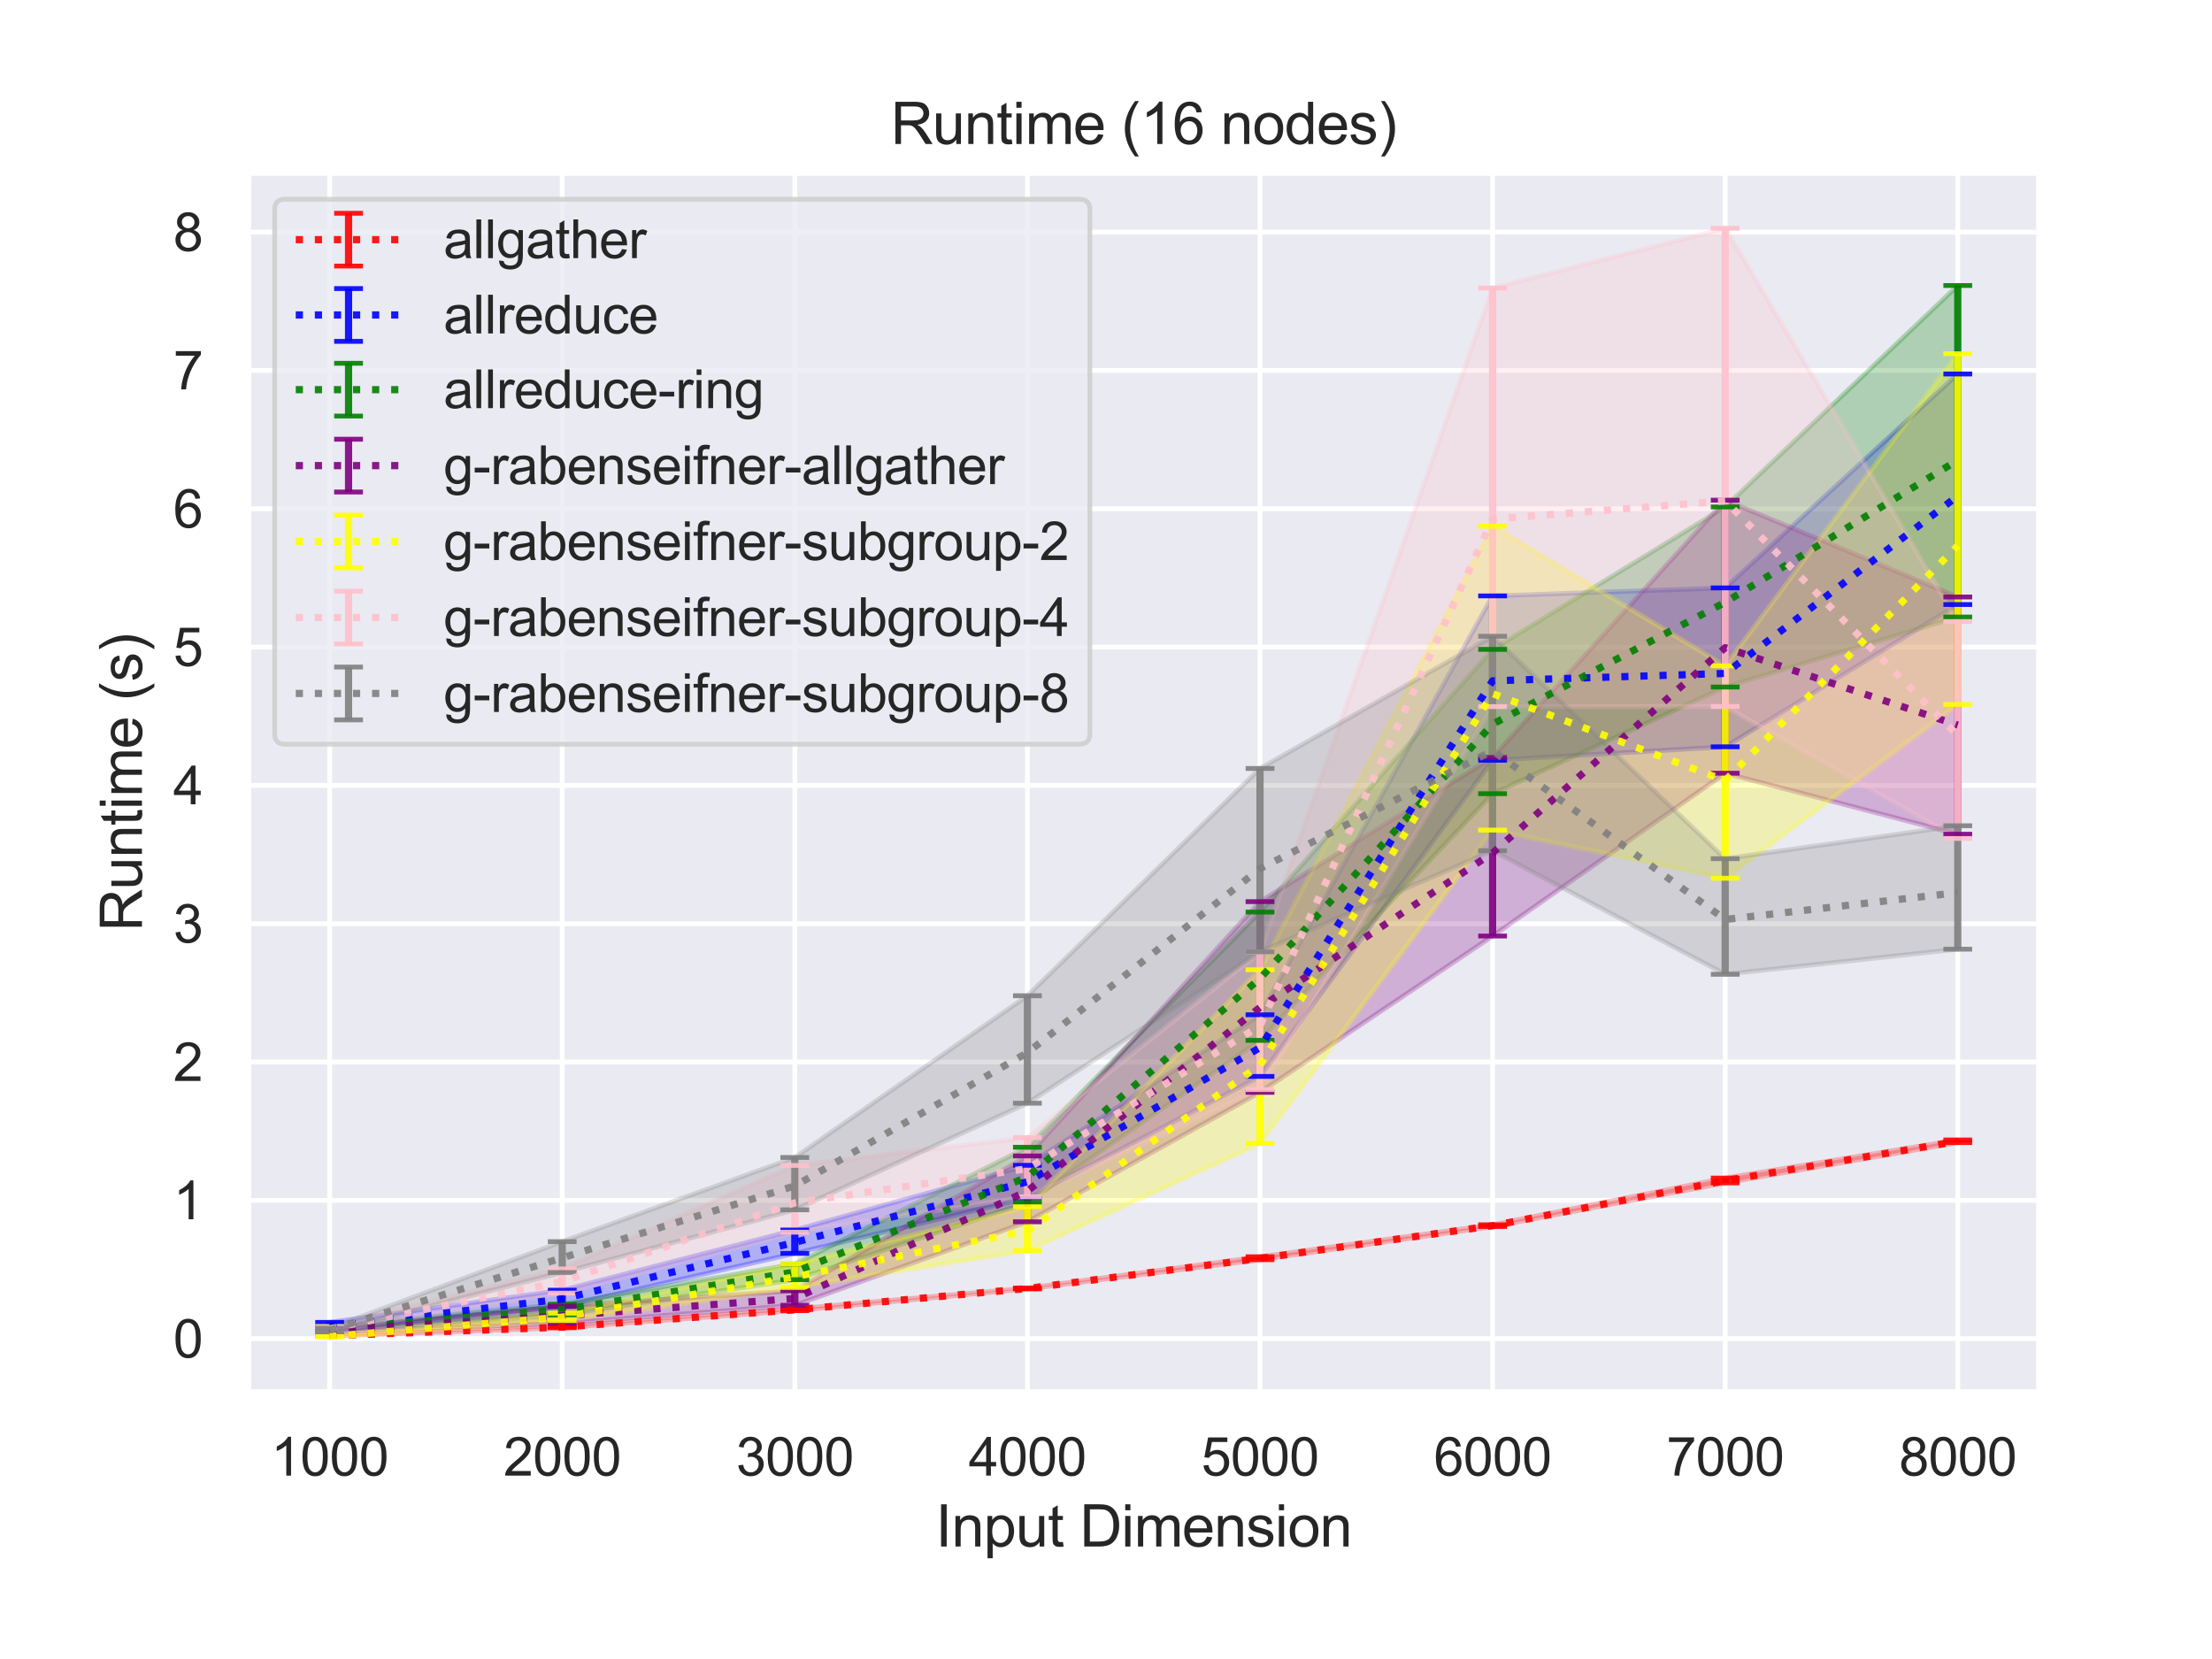<?xml version="1.0" encoding="utf-8" standalone="no"?>
<!DOCTYPE svg PUBLIC "-//W3C//DTD SVG 1.1//EN"
  "http://www.w3.org/Graphics/SVG/1.1/DTD/svg11.dtd">
<svg height="345.6pt" version="1.1" viewBox="0 0 460.8 345.6" width="460.8pt" xmlns="http://www.w3.org/2000/svg" xmlns:xlink="http://www.w3.org/1999/xlink">
 <defs>
  <style type="text/css">*{stroke-linecap:butt;stroke-linejoin:round;}</style>
 </defs>
 <g id="figure_1">
  <g id="patch_1">
   <path d="M 0 345.6 
L 460.8 345.6 
L 460.8 0 
L 0 0 
z
" style="fill:#ffffff;"/>
  </g>
  <g id="axes_1">
   <g id="patch_2">
    <path d="M 51.71 290.02 
L 424.8 290.02 
L 424.8 36 
L 51.71 36 
z
" style="fill:#eaeaf2;"/>
   </g>
   <g id="matplotlib.axis_1">
    <g id="xtick_1">
     <g id="line2d_1">
      <path clip-path="url(#p91c9118f9e)" d="M 68.669 290.02 
L 68.669 36 
" style="fill:none;stroke:#ffffff;stroke-linecap:round;"/>
     </g>
     <g id="text_1">
      <!-- 1000 -->
      <g style="fill:#262626;" transform="translate(56.435 307.394)scale(0.11 -0.11)">
       <defs>
        <path d="M 2384 0 
L 1822 0 
L 1822 3584 
Q 1619 3391 1289 3197 
Q 959 3003 697 2906 
L 697 3450 
Q 1169 3672 1522 3987 
Q 1875 4303 2022 4600 
L 2384 4600 
L 2384 0 
z
" id="ArialMT-31" transform="scale(0.016)"/>
        <path d="M 266 2259 
Q 266 3072 433 3567 
Q 600 4063 929 4331 
Q 1259 4600 1759 4600 
Q 2128 4600 2406 4451 
Q 2684 4303 2865 4023 
Q 3047 3744 3150 3342 
Q 3253 2941 3253 2259 
Q 3253 1453 3087 958 
Q 2922 463 2592 192 
Q 2263 -78 1759 -78 
Q 1097 -78 719 397 
Q 266 969 266 2259 
z
M 844 2259 
Q 844 1131 1108 757 
Q 1372 384 1759 384 
Q 2147 384 2411 759 
Q 2675 1134 2675 2259 
Q 2675 3391 2411 3762 
Q 2147 4134 1753 4134 
Q 1366 4134 1134 3806 
Q 844 3388 844 2259 
z
" id="ArialMT-30" transform="scale(0.016)"/>
       </defs>
       <use xlink:href="#ArialMT-31"/>
       <use x="55.615" xlink:href="#ArialMT-30"/>
       <use x="111.23" xlink:href="#ArialMT-30"/>
       <use x="166.846" xlink:href="#ArialMT-30"/>
      </g>
     </g>
    </g>
    <g id="xtick_2">
     <g id="line2d_2">
      <path clip-path="url(#p91c9118f9e)" d="M 117.122 290.02 
L 117.122 36 
" style="fill:none;stroke:#ffffff;stroke-linecap:round;"/>
     </g>
     <g id="text_2">
      <!-- 2000 -->
      <g style="fill:#262626;" transform="translate(104.888 307.394)scale(0.11 -0.11)">
       <defs>
        <path d="M 3222 541 
L 3222 0 
L 194 0 
Q 188 203 259 391 
Q 375 700 629 1000 
Q 884 1300 1366 1694 
Q 2113 2306 2375 2664 
Q 2638 3022 2638 3341 
Q 2638 3675 2398 3904 
Q 2159 4134 1775 4134 
Q 1369 4134 1125 3890 
Q 881 3647 878 3216 
L 300 3275 
Q 359 3922 746 4261 
Q 1134 4600 1788 4600 
Q 2447 4600 2831 4234 
Q 3216 3869 3216 3328 
Q 3216 3053 3103 2787 
Q 2991 2522 2730 2228 
Q 2469 1934 1863 1422 
Q 1356 997 1212 845 
Q 1069 694 975 541 
L 3222 541 
z
" id="ArialMT-32" transform="scale(0.016)"/>
       </defs>
       <use xlink:href="#ArialMT-32"/>
       <use x="55.615" xlink:href="#ArialMT-30"/>
       <use x="111.23" xlink:href="#ArialMT-30"/>
       <use x="166.846" xlink:href="#ArialMT-30"/>
      </g>
     </g>
    </g>
    <g id="xtick_3">
     <g id="line2d_3">
      <path clip-path="url(#p91c9118f9e)" d="M 165.575 290.02 
L 165.575 36 
" style="fill:none;stroke:#ffffff;stroke-linecap:round;"/>
     </g>
     <g id="text_3">
      <!-- 3000 -->
      <g style="fill:#262626;" transform="translate(153.341 307.394)scale(0.11 -0.11)">
       <defs>
        <path d="M 269 1209 
L 831 1284 
Q 928 806 1161 595 
Q 1394 384 1728 384 
Q 2125 384 2398 659 
Q 2672 934 2672 1341 
Q 2672 1728 2419 1979 
Q 2166 2231 1775 2231 
Q 1616 2231 1378 2169 
L 1441 2663 
Q 1497 2656 1531 2656 
Q 1891 2656 2178 2843 
Q 2466 3031 2466 3422 
Q 2466 3731 2256 3934 
Q 2047 4138 1716 4138 
Q 1388 4138 1169 3931 
Q 950 3725 888 3313 
L 325 3413 
Q 428 3978 793 4289 
Q 1159 4600 1703 4600 
Q 2078 4600 2393 4439 
Q 2709 4278 2876 4000 
Q 3044 3722 3044 3409 
Q 3044 3113 2884 2869 
Q 2725 2625 2413 2481 
Q 2819 2388 3044 2092 
Q 3269 1797 3269 1353 
Q 3269 753 2831 336 
Q 2394 -81 1725 -81 
Q 1122 -81 723 278 
Q 325 638 269 1209 
z
" id="ArialMT-33" transform="scale(0.016)"/>
       </defs>
       <use xlink:href="#ArialMT-33"/>
       <use x="55.615" xlink:href="#ArialMT-30"/>
       <use x="111.23" xlink:href="#ArialMT-30"/>
       <use x="166.846" xlink:href="#ArialMT-30"/>
      </g>
     </g>
    </g>
    <g id="xtick_4">
     <g id="line2d_4">
      <path clip-path="url(#p91c9118f9e)" d="M 214.028 290.02 
L 214.028 36 
" style="fill:none;stroke:#ffffff;stroke-linecap:round;"/>
     </g>
     <g id="text_4">
      <!-- 4000 -->
      <g style="fill:#262626;" transform="translate(201.794 307.394)scale(0.11 -0.11)">
       <defs>
        <path d="M 2069 0 
L 2069 1097 
L 81 1097 
L 81 1613 
L 2172 4581 
L 2631 4581 
L 2631 1613 
L 3250 1613 
L 3250 1097 
L 2631 1097 
L 2631 0 
L 2069 0 
z
M 2069 1613 
L 2069 3678 
L 634 1613 
L 2069 1613 
z
" id="ArialMT-34" transform="scale(0.016)"/>
       </defs>
       <use xlink:href="#ArialMT-34"/>
       <use x="55.615" xlink:href="#ArialMT-30"/>
       <use x="111.23" xlink:href="#ArialMT-30"/>
       <use x="166.846" xlink:href="#ArialMT-30"/>
      </g>
     </g>
    </g>
    <g id="xtick_5">
     <g id="line2d_5">
      <path clip-path="url(#p91c9118f9e)" d="M 262.482 290.02 
L 262.482 36 
" style="fill:none;stroke:#ffffff;stroke-linecap:round;"/>
     </g>
     <g id="text_5">
      <!-- 5000 -->
      <g style="fill:#262626;" transform="translate(250.248 307.394)scale(0.11 -0.11)">
       <defs>
        <path d="M 266 1200 
L 856 1250 
Q 922 819 1161 601 
Q 1400 384 1738 384 
Q 2144 384 2425 690 
Q 2706 997 2706 1503 
Q 2706 1984 2436 2262 
Q 2166 2541 1728 2541 
Q 1456 2541 1237 2417 
Q 1019 2294 894 2097 
L 366 2166 
L 809 4519 
L 3088 4519 
L 3088 3981 
L 1259 3981 
L 1013 2750 
Q 1425 3038 1878 3038 
Q 2478 3038 2890 2622 
Q 3303 2206 3303 1553 
Q 3303 931 2941 478 
Q 2500 -78 1738 -78 
Q 1113 -78 717 272 
Q 322 622 266 1200 
z
" id="ArialMT-35" transform="scale(0.016)"/>
       </defs>
       <use xlink:href="#ArialMT-35"/>
       <use x="55.615" xlink:href="#ArialMT-30"/>
       <use x="111.23" xlink:href="#ArialMT-30"/>
       <use x="166.846" xlink:href="#ArialMT-30"/>
      </g>
     </g>
    </g>
    <g id="xtick_6">
     <g id="line2d_6">
      <path clip-path="url(#p91c9118f9e)" d="M 310.935 290.02 
L 310.935 36 
" style="fill:none;stroke:#ffffff;stroke-linecap:round;"/>
     </g>
     <g id="text_6">
      <!-- 6000 -->
      <g style="fill:#262626;" transform="translate(298.701 307.394)scale(0.11 -0.11)">
       <defs>
        <path d="M 3184 3459 
L 2625 3416 
Q 2550 3747 2413 3897 
Q 2184 4138 1850 4138 
Q 1581 4138 1378 3988 
Q 1113 3794 959 3422 
Q 806 3050 800 2363 
Q 1003 2672 1297 2822 
Q 1591 2972 1913 2972 
Q 2475 2972 2870 2558 
Q 3266 2144 3266 1488 
Q 3266 1056 3080 686 
Q 2894 316 2569 119 
Q 2244 -78 1831 -78 
Q 1128 -78 684 439 
Q 241 956 241 2144 
Q 241 3472 731 4075 
Q 1159 4600 1884 4600 
Q 2425 4600 2770 4297 
Q 3116 3994 3184 3459 
z
M 888 1484 
Q 888 1194 1011 928 
Q 1134 663 1356 523 
Q 1578 384 1822 384 
Q 2178 384 2434 671 
Q 2691 959 2691 1453 
Q 2691 1928 2437 2201 
Q 2184 2475 1800 2475 
Q 1419 2475 1153 2201 
Q 888 1928 888 1484 
z
" id="ArialMT-36" transform="scale(0.016)"/>
       </defs>
       <use xlink:href="#ArialMT-36"/>
       <use x="55.615" xlink:href="#ArialMT-30"/>
       <use x="111.23" xlink:href="#ArialMT-30"/>
       <use x="166.846" xlink:href="#ArialMT-30"/>
      </g>
     </g>
    </g>
    <g id="xtick_7">
     <g id="line2d_7">
      <path clip-path="url(#p91c9118f9e)" d="M 359.388 290.02 
L 359.388 36 
" style="fill:none;stroke:#ffffff;stroke-linecap:round;"/>
     </g>
     <g id="text_7">
      <!-- 7000 -->
      <g style="fill:#262626;" transform="translate(347.154 307.394)scale(0.11 -0.11)">
       <defs>
        <path d="M 303 3981 
L 303 4522 
L 3269 4522 
L 3269 4084 
Q 2831 3619 2401 2847 
Q 1972 2075 1738 1259 
Q 1569 684 1522 0 
L 944 0 
Q 953 541 1156 1306 
Q 1359 2072 1739 2783 
Q 2119 3494 2547 3981 
L 303 3981 
z
" id="ArialMT-37" transform="scale(0.016)"/>
       </defs>
       <use xlink:href="#ArialMT-37"/>
       <use x="55.615" xlink:href="#ArialMT-30"/>
       <use x="111.23" xlink:href="#ArialMT-30"/>
       <use x="166.846" xlink:href="#ArialMT-30"/>
      </g>
     </g>
    </g>
    <g id="xtick_8">
     <g id="line2d_8">
      <path clip-path="url(#p91c9118f9e)" d="M 407.841 290.02 
L 407.841 36 
" style="fill:none;stroke:#ffffff;stroke-linecap:round;"/>
     </g>
     <g id="text_8">
      <!-- 8000 -->
      <g style="fill:#262626;" transform="translate(395.607 307.394)scale(0.11 -0.11)">
       <defs>
        <path d="M 1131 2484 
Q 781 2613 612 2850 
Q 444 3088 444 3419 
Q 444 3919 803 4259 
Q 1163 4600 1759 4600 
Q 2359 4600 2725 4251 
Q 3091 3903 3091 3403 
Q 3091 3084 2923 2848 
Q 2756 2613 2416 2484 
Q 2838 2347 3058 2040 
Q 3278 1734 3278 1309 
Q 3278 722 2862 322 
Q 2447 -78 1769 -78 
Q 1091 -78 675 323 
Q 259 725 259 1325 
Q 259 1772 486 2073 
Q 713 2375 1131 2484 
z
M 1019 3438 
Q 1019 3113 1228 2906 
Q 1438 2700 1772 2700 
Q 2097 2700 2305 2904 
Q 2513 3109 2513 3406 
Q 2513 3716 2298 3927 
Q 2084 4138 1766 4138 
Q 1444 4138 1231 3931 
Q 1019 3725 1019 3438 
z
M 838 1322 
Q 838 1081 952 856 
Q 1066 631 1291 507 
Q 1516 384 1775 384 
Q 2178 384 2440 643 
Q 2703 903 2703 1303 
Q 2703 1709 2433 1975 
Q 2163 2241 1756 2241 
Q 1359 2241 1098 1978 
Q 838 1716 838 1322 
z
" id="ArialMT-38" transform="scale(0.016)"/>
       </defs>
       <use xlink:href="#ArialMT-38"/>
       <use x="55.615" xlink:href="#ArialMT-30"/>
       <use x="111.23" xlink:href="#ArialMT-30"/>
       <use x="166.846" xlink:href="#ArialMT-30"/>
      </g>
     </g>
    </g>
    <g id="text_9">
     <!-- Input Dimension -->
     <g style="fill:#262626;" transform="translate(194.901 322.169)scale(0.12 -0.12)">
      <defs>
       <path d="M 597 0 
L 597 4581 
L 1203 4581 
L 1203 0 
L 597 0 
z
" id="ArialMT-49" transform="scale(0.016)"/>
       <path d="M 422 0 
L 422 3319 
L 928 3319 
L 928 2847 
Q 1294 3394 1984 3394 
Q 2284 3394 2536 3286 
Q 2788 3178 2913 3003 
Q 3038 2828 3088 2588 
Q 3119 2431 3119 2041 
L 3119 0 
L 2556 0 
L 2556 2019 
Q 2556 2363 2490 2533 
Q 2425 2703 2258 2804 
Q 2091 2906 1866 2906 
Q 1506 2906 1245 2678 
Q 984 2450 984 1813 
L 984 0 
L 422 0 
z
" id="ArialMT-6e" transform="scale(0.016)"/>
       <path d="M 422 -1272 
L 422 3319 
L 934 3319 
L 934 2888 
Q 1116 3141 1344 3267 
Q 1572 3394 1897 3394 
Q 2322 3394 2647 3175 
Q 2972 2956 3137 2557 
Q 3303 2159 3303 1684 
Q 3303 1175 3120 767 
Q 2938 359 2589 142 
Q 2241 -75 1856 -75 
Q 1575 -75 1351 44 
Q 1128 163 984 344 
L 984 -1272 
L 422 -1272 
z
M 931 1641 
Q 931 1000 1190 694 
Q 1450 388 1819 388 
Q 2194 388 2461 705 
Q 2728 1022 2728 1688 
Q 2728 2322 2467 2637 
Q 2206 2953 1844 2953 
Q 1484 2953 1207 2617 
Q 931 2281 931 1641 
z
" id="ArialMT-70" transform="scale(0.016)"/>
       <path d="M 2597 0 
L 2597 488 
Q 2209 -75 1544 -75 
Q 1250 -75 995 37 
Q 741 150 617 320 
Q 494 491 444 738 
Q 409 903 409 1263 
L 409 3319 
L 972 3319 
L 972 1478 
Q 972 1038 1006 884 
Q 1059 663 1231 536 
Q 1403 409 1656 409 
Q 1909 409 2131 539 
Q 2353 669 2445 892 
Q 2538 1116 2538 1541 
L 2538 3319 
L 3100 3319 
L 3100 0 
L 2597 0 
z
" id="ArialMT-75" transform="scale(0.016)"/>
       <path d="M 1650 503 
L 1731 6 
Q 1494 -44 1306 -44 
Q 1000 -44 831 53 
Q 663 150 594 308 
Q 525 466 525 972 
L 525 2881 
L 113 2881 
L 113 3319 
L 525 3319 
L 525 4141 
L 1084 4478 
L 1084 3319 
L 1650 3319 
L 1650 2881 
L 1084 2881 
L 1084 941 
Q 1084 700 1114 631 
Q 1144 563 1211 522 
Q 1278 481 1403 481 
Q 1497 481 1650 503 
z
" id="ArialMT-74" transform="scale(0.016)"/>
       <path id="ArialMT-20" transform="scale(0.016)"/>
       <path d="M 494 0 
L 494 4581 
L 2072 4581 
Q 2606 4581 2888 4516 
Q 3281 4425 3559 4188 
Q 3922 3881 4101 3404 
Q 4281 2928 4281 2316 
Q 4281 1794 4159 1391 
Q 4038 988 3847 723 
Q 3656 459 3429 307 
Q 3203 156 2883 78 
Q 2563 0 2147 0 
L 494 0 
z
M 1100 541 
L 2078 541 
Q 2531 541 2789 625 
Q 3047 709 3200 863 
Q 3416 1078 3536 1442 
Q 3656 1806 3656 2325 
Q 3656 3044 3420 3430 
Q 3184 3816 2847 3947 
Q 2603 4041 2063 4041 
L 1100 4041 
L 1100 541 
z
" id="ArialMT-44" transform="scale(0.016)"/>
       <path d="M 425 3934 
L 425 4581 
L 988 4581 
L 988 3934 
L 425 3934 
z
M 425 0 
L 425 3319 
L 988 3319 
L 988 0 
L 425 0 
z
" id="ArialMT-69" transform="scale(0.016)"/>
       <path d="M 422 0 
L 422 3319 
L 925 3319 
L 925 2853 
Q 1081 3097 1340 3245 
Q 1600 3394 1931 3394 
Q 2300 3394 2536 3241 
Q 2772 3088 2869 2813 
Q 3263 3394 3894 3394 
Q 4388 3394 4653 3120 
Q 4919 2847 4919 2278 
L 4919 0 
L 4359 0 
L 4359 2091 
Q 4359 2428 4304 2576 
Q 4250 2725 4106 2815 
Q 3963 2906 3769 2906 
Q 3419 2906 3187 2673 
Q 2956 2441 2956 1928 
L 2956 0 
L 2394 0 
L 2394 2156 
Q 2394 2531 2256 2718 
Q 2119 2906 1806 2906 
Q 1569 2906 1367 2781 
Q 1166 2656 1075 2415 
Q 984 2175 984 1722 
L 984 0 
L 422 0 
z
" id="ArialMT-6d" transform="scale(0.016)"/>
       <path d="M 2694 1069 
L 3275 997 
Q 3138 488 2766 206 
Q 2394 -75 1816 -75 
Q 1088 -75 661 373 
Q 234 822 234 1631 
Q 234 2469 665 2931 
Q 1097 3394 1784 3394 
Q 2450 3394 2872 2941 
Q 3294 2488 3294 1666 
Q 3294 1616 3291 1516 
L 816 1516 
Q 847 969 1125 678 
Q 1403 388 1819 388 
Q 2128 388 2347 550 
Q 2566 713 2694 1069 
z
M 847 1978 
L 2700 1978 
Q 2663 2397 2488 2606 
Q 2219 2931 1791 2931 
Q 1403 2931 1139 2672 
Q 875 2413 847 1978 
z
" id="ArialMT-65" transform="scale(0.016)"/>
       <path d="M 197 991 
L 753 1078 
Q 800 744 1014 566 
Q 1228 388 1613 388 
Q 2000 388 2187 545 
Q 2375 703 2375 916 
Q 2375 1106 2209 1216 
Q 2094 1291 1634 1406 
Q 1016 1563 777 1677 
Q 538 1791 414 1992 
Q 291 2194 291 2438 
Q 291 2659 392 2848 
Q 494 3038 669 3163 
Q 800 3259 1026 3326 
Q 1253 3394 1513 3394 
Q 1903 3394 2198 3281 
Q 2494 3169 2634 2976 
Q 2775 2784 2828 2463 
L 2278 2388 
Q 2241 2644 2061 2787 
Q 1881 2931 1553 2931 
Q 1166 2931 1000 2803 
Q 834 2675 834 2503 
Q 834 2394 903 2306 
Q 972 2216 1119 2156 
Q 1203 2125 1616 2013 
Q 2213 1853 2448 1751 
Q 2684 1650 2818 1456 
Q 2953 1263 2953 975 
Q 2953 694 2789 445 
Q 2625 197 2315 61 
Q 2006 -75 1616 -75 
Q 969 -75 630 194 
Q 291 463 197 991 
z
" id="ArialMT-73" transform="scale(0.016)"/>
       <path d="M 213 1659 
Q 213 2581 725 3025 
Q 1153 3394 1769 3394 
Q 2453 3394 2887 2945 
Q 3322 2497 3322 1706 
Q 3322 1066 3130 698 
Q 2938 331 2570 128 
Q 2203 -75 1769 -75 
Q 1072 -75 642 372 
Q 213 819 213 1659 
z
M 791 1659 
Q 791 1022 1069 705 
Q 1347 388 1769 388 
Q 2188 388 2466 706 
Q 2744 1025 2744 1678 
Q 2744 2294 2464 2611 
Q 2184 2928 1769 2928 
Q 1347 2928 1069 2612 
Q 791 2297 791 1659 
z
" id="ArialMT-6f" transform="scale(0.016)"/>
      </defs>
      <use xlink:href="#ArialMT-49"/>
      <use x="27.783" xlink:href="#ArialMT-6e"/>
      <use x="83.398" xlink:href="#ArialMT-70"/>
      <use x="139.014" xlink:href="#ArialMT-75"/>
      <use x="194.629" xlink:href="#ArialMT-74"/>
      <use x="222.412" xlink:href="#ArialMT-20"/>
      <use x="250.195" xlink:href="#ArialMT-44"/>
      <use x="322.412" xlink:href="#ArialMT-69"/>
      <use x="344.629" xlink:href="#ArialMT-6d"/>
      <use x="427.93" xlink:href="#ArialMT-65"/>
      <use x="483.545" xlink:href="#ArialMT-6e"/>
      <use x="539.16" xlink:href="#ArialMT-73"/>
      <use x="589.16" xlink:href="#ArialMT-69"/>
      <use x="611.377" xlink:href="#ArialMT-6f"/>
      <use x="666.992" xlink:href="#ArialMT-6e"/>
     </g>
    </g>
   </g>
   <g id="matplotlib.axis_2">
    <g id="ytick_1">
     <g id="line2d_9">
      <path clip-path="url(#p91c9118f9e)" d="M 51.71 278.874 
L 424.8 278.874 
" style="fill:none;stroke:#ffffff;stroke-linecap:round;"/>
     </g>
     <g id="text_10">
      <!-- 0 -->
      <g style="fill:#262626;" transform="translate(36.093 282.811)scale(0.11 -0.11)">
       <use xlink:href="#ArialMT-30"/>
      </g>
     </g>
    </g>
    <g id="ytick_2">
     <g id="line2d_10">
      <path clip-path="url(#p91c9118f9e)" d="M 51.71 250.059 
L 424.8 250.059 
" style="fill:none;stroke:#ffffff;stroke-linecap:round;"/>
     </g>
     <g id="text_11">
      <!-- 1 -->
      <g style="fill:#262626;" transform="translate(36.093 253.996)scale(0.11 -0.11)">
       <use xlink:href="#ArialMT-31"/>
      </g>
     </g>
    </g>
    <g id="ytick_3">
     <g id="line2d_11">
      <path clip-path="url(#p91c9118f9e)" d="M 51.71 221.244 
L 424.8 221.244 
" style="fill:none;stroke:#ffffff;stroke-linecap:round;"/>
     </g>
     <g id="text_12">
      <!-- 2 -->
      <g style="fill:#262626;" transform="translate(36.093 225.181)scale(0.11 -0.11)">
       <use xlink:href="#ArialMT-32"/>
      </g>
     </g>
    </g>
    <g id="ytick_4">
     <g id="line2d_12">
      <path clip-path="url(#p91c9118f9e)" d="M 51.71 192.43 
L 424.8 192.43 
" style="fill:none;stroke:#ffffff;stroke-linecap:round;"/>
     </g>
     <g id="text_13">
      <!-- 3 -->
      <g style="fill:#262626;" transform="translate(36.093 196.366)scale(0.11 -0.11)">
       <use xlink:href="#ArialMT-33"/>
      </g>
     </g>
    </g>
    <g id="ytick_5">
     <g id="line2d_13">
      <path clip-path="url(#p91c9118f9e)" d="M 51.71 163.615 
L 424.8 163.615 
" style="fill:none;stroke:#ffffff;stroke-linecap:round;"/>
     </g>
     <g id="text_14">
      <!-- 4 -->
      <g style="fill:#262626;" transform="translate(36.093 167.552)scale(0.11 -0.11)">
       <use xlink:href="#ArialMT-34"/>
      </g>
     </g>
    </g>
    <g id="ytick_6">
     <g id="line2d_14">
      <path clip-path="url(#p91c9118f9e)" d="M 51.71 134.8 
L 424.8 134.8 
" style="fill:none;stroke:#ffffff;stroke-linecap:round;"/>
     </g>
     <g id="text_15">
      <!-- 5 -->
      <g style="fill:#262626;" transform="translate(36.093 138.737)scale(0.11 -0.11)">
       <use xlink:href="#ArialMT-35"/>
      </g>
     </g>
    </g>
    <g id="ytick_7">
     <g id="line2d_15">
      <path clip-path="url(#p91c9118f9e)" d="M 51.71 105.985 
L 424.8 105.985 
" style="fill:none;stroke:#ffffff;stroke-linecap:round;"/>
     </g>
     <g id="text_16">
      <!-- 6 -->
      <g style="fill:#262626;" transform="translate(36.093 109.922)scale(0.11 -0.11)">
       <use xlink:href="#ArialMT-36"/>
      </g>
     </g>
    </g>
    <g id="ytick_8">
     <g id="line2d_16">
      <path clip-path="url(#p91c9118f9e)" d="M 51.71 77.17 
L 424.8 77.17 
" style="fill:none;stroke:#ffffff;stroke-linecap:round;"/>
     </g>
     <g id="text_17">
      <!-- 7 -->
      <g style="fill:#262626;" transform="translate(36.093 81.107)scale(0.11 -0.11)">
       <use xlink:href="#ArialMT-37"/>
      </g>
     </g>
    </g>
    <g id="ytick_9">
     <g id="line2d_17">
      <path clip-path="url(#p91c9118f9e)" d="M 51.71 48.355 
L 424.8 48.355 
" style="fill:none;stroke:#ffffff;stroke-linecap:round;"/>
     </g>
     <g id="text_18">
      <!-- 8 -->
      <g style="fill:#262626;" transform="translate(36.093 52.292)scale(0.11 -0.11)">
       <use xlink:href="#ArialMT-38"/>
      </g>
     </g>
    </g>
    <g id="text_19">
     <!-- Runtime (s) -->
     <g style="fill:#262626;" transform="translate(29.567 194.013)rotate(-90)scale(0.12 -0.12)">
      <defs>
       <path d="M 503 0 
L 503 4581 
L 2534 4581 
Q 3147 4581 3465 4457 
Q 3784 4334 3975 4021 
Q 4166 3709 4166 3331 
Q 4166 2844 3850 2509 
Q 3534 2175 2875 2084 
Q 3116 1969 3241 1856 
Q 3506 1613 3744 1247 
L 4541 0 
L 3778 0 
L 3172 953 
Q 2906 1366 2734 1584 
Q 2563 1803 2427 1890 
Q 2291 1978 2150 2013 
Q 2047 2034 1813 2034 
L 1109 2034 
L 1109 0 
L 503 0 
z
M 1109 2559 
L 2413 2559 
Q 2828 2559 3062 2645 
Q 3297 2731 3419 2920 
Q 3541 3109 3541 3331 
Q 3541 3656 3305 3865 
Q 3069 4075 2559 4075 
L 1109 4075 
L 1109 2559 
z
" id="ArialMT-52" transform="scale(0.016)"/>
       <path d="M 1497 -1347 
Q 1031 -759 709 28 
Q 388 816 388 1659 
Q 388 2403 628 3084 
Q 909 3875 1497 4659 
L 1900 4659 
Q 1522 4009 1400 3731 
Q 1209 3300 1100 2831 
Q 966 2247 966 1656 
Q 966 153 1900 -1347 
L 1497 -1347 
z
" id="ArialMT-28" transform="scale(0.016)"/>
       <path d="M 791 -1347 
L 388 -1347 
Q 1322 153 1322 1656 
Q 1322 2244 1188 2822 
Q 1081 3291 891 3722 
Q 769 4003 388 4659 
L 791 4659 
Q 1378 3875 1659 3084 
Q 1900 2403 1900 1659 
Q 1900 816 1576 28 
Q 1253 -759 791 -1347 
z
" id="ArialMT-29" transform="scale(0.016)"/>
      </defs>
      <use xlink:href="#ArialMT-52"/>
      <use x="72.217" xlink:href="#ArialMT-75"/>
      <use x="127.832" xlink:href="#ArialMT-6e"/>
      <use x="183.447" xlink:href="#ArialMT-74"/>
      <use x="211.23" xlink:href="#ArialMT-69"/>
      <use x="233.447" xlink:href="#ArialMT-6d"/>
      <use x="316.748" xlink:href="#ArialMT-65"/>
      <use x="372.363" xlink:href="#ArialMT-20"/>
      <use x="400.146" xlink:href="#ArialMT-28"/>
      <use x="433.447" xlink:href="#ArialMT-73"/>
      <use x="483.447" xlink:href="#ArialMT-29"/>
     </g>
    </g>
   </g>
   <g id="PolyCollection_1">
    <defs>
     <path d="M 68.669 -67.386 
L 68.669 -67.3 
L 117.122 -69.009 
L 165.575 -72.573 
L 214.028 -77.105 
L 262.482 -83.187 
L 310.935 -90.089 
L 359.388 -99.186 
L 407.841 -107.582 
L 407.841 -108.128 
L 407.841 -108.128 
L 359.388 -100.193 
L 310.935 -90.452 
L 262.482 -83.799 
L 214.028 -77.266 
L 165.575 -72.933 
L 117.122 -69.258 
L 68.669 -67.386 
z
" id="m01de0a4984" style="stroke:#ff0000;stroke-opacity:0.25;"/>
    </defs>
    <g clip-path="url(#p91c9118f9e)">
     <use style="fill:#ff0000;fill-opacity:0.25;stroke:#ff0000;stroke-opacity:0.25;" x="0" xlink:href="#m01de0a4984" y="345.6"/>
    </g>
   </g>
   <g id="PolyCollection_2">
    <defs>
     <path d="M 68.669 -70.124 
L 68.669 -68.548 
L 117.122 -73.468 
L 165.575 -84.496 
L 214.028 -96.052 
L 262.482 -121.366 
L 310.935 -187.232 
L 359.388 -190.029 
L 407.841 -219.664 
L 407.841 -267.695 
L 407.841 -267.695 
L 359.388 -223.13 
L 310.935 -221.462 
L 262.482 -134.199 
L 214.028 -102.843 
L 165.575 -89.358 
L 117.122 -76.828 
L 68.669 -70.124 
z
" id="mdd62a3c957" style="stroke:#0000ff;stroke-opacity:0.25;"/>
    </defs>
    <g clip-path="url(#p91c9118f9e)">
     <use style="fill:#0000ff;fill-opacity:0.25;stroke:#0000ff;stroke-opacity:0.25;" x="0" xlink:href="#mdd62a3c957" y="345.6"/>
    </g>
   </g>
   <g id="PolyCollection_3">
    <defs>
     <path d="M 68.669 -69.321 
L 68.669 -68.437 
L 117.122 -71.724 
L 165.575 -79.021 
L 214.028 -95.08 
L 262.482 -128.876 
L 310.935 -180.257 
L 359.388 -202.483 
L 407.841 -217.057 
L 407.841 -286.117 
L 407.841 -286.117 
L 359.388 -239.988 
L 310.935 -210.32 
L 262.482 -155.599 
L 214.028 -106.604 
L 165.575 -82.277 
L 117.122 -73.907 
L 68.669 -69.321 
z
" id="me57e425949" style="stroke:#008000;stroke-opacity:0.25;"/>
    </defs>
    <g clip-path="url(#p91c9118f9e)">
     <use style="fill:#008000;fill-opacity:0.25;stroke:#008000;stroke-opacity:0.25;" x="0" xlink:href="#me57e425949" y="345.6"/>
    </g>
   </g>
   <g id="PolyCollection_4">
    <defs>
     <path d="M 68.669 -68.868 
L 68.669 -68.143 
L 117.122 -69.932 
L 165.575 -73.681 
L 214.028 -91.08 
L 262.482 -118.042 
L 310.935 -150.604 
L 359.388 -184.521 
L 407.841 -171.814 
L 407.841 -221.234 
L 407.841 -221.234 
L 359.388 -241.404 
L 310.935 -187.807 
L 262.482 -157.775 
L 214.028 -104.796 
L 165.575 -76.72 
L 117.122 -73.463 
L 68.669 -68.868 
z
" id="m5863da9efe" style="stroke:#800080;stroke-opacity:0.25;"/>
    </defs>
    <g clip-path="url(#p91c9118f9e)">
     <use style="fill:#800080;fill-opacity:0.25;stroke:#800080;stroke-opacity:0.25;" x="0" xlink:href="#m5863da9efe" y="345.6"/>
    </g>
   </g>
   <g id="PolyCollection_5">
    <defs>
     <path d="M 68.669 -67.265 
L 68.669 -67.126 
L 117.122 -70.504 
L 165.575 -77.402 
L 214.028 -85.07 
L 262.482 -107.406 
L 310.935 -172.67 
L 359.388 -162.645 
L 407.841 -198.836 
L 407.841 -271.917 
L 407.841 -271.917 
L 359.388 -206.887 
L 310.935 -235.979 
L 262.482 -143.582 
L 214.028 -94.221 
L 165.575 -82.318 
L 117.122 -72.036 
L 68.669 -67.265 
z
" id="m280cdcc2e1" style="stroke:#ffff00;stroke-opacity:0.25;"/>
    </defs>
    <g clip-path="url(#p91c9118f9e)">
     <use style="fill:#ffff00;fill-opacity:0.25;stroke:#ffff00;stroke-opacity:0.25;" x="0" xlink:href="#m280cdcc2e1" y="345.6"/>
    </g>
   </g>
   <g id="PolyCollection_6">
    <defs>
     <path d="M 68.669 -69.267 
L 68.669 -68.349 
L 117.122 -76.226 
L 165.575 -88.913 
L 214.028 -96.278 
L 262.482 -118.623 
L 310.935 -198.402 
L 359.388 -198.427 
L 407.841 -170.929 
L 407.841 -216.124 
L 407.841 -216.124 
L 359.388 -298.054 
L 310.935 -285.595 
L 262.482 -147.258 
L 214.028 -108.618 
L 165.575 -102.817 
L 117.122 -81.271 
L 68.669 -69.267 
z
" id="m881b89985f" style="stroke:#ffc0cb;stroke-opacity:0.25;"/>
    </defs>
    <g clip-path="url(#p91c9118f9e)">
     <use style="fill:#ffc0cb;fill-opacity:0.25;stroke:#ffc0cb;stroke-opacity:0.25;" x="0" xlink:href="#m881b89985f" y="345.6"/>
    </g>
   </g>
   <g id="PolyCollection_7">
    <defs>
     <path d="M 68.669 -68.902 
L 68.669 -68.183 
L 117.122 -80.52 
L 165.575 -93.573 
L 214.028 -115.783 
L 262.482 -147.306 
L 310.935 -168.384 
L 359.388 -142.639 
L 407.841 -147.869 
L 407.841 -173.59 
L 407.841 -173.59 
L 359.388 -166.72 
L 310.935 -213.057 
L 262.482 -185.514 
L 214.028 -138.166 
L 165.575 -104.481 
L 117.122 -86.942 
L 68.669 -68.902 
z
" id="m4c34e582be" style="stroke:#808080;stroke-opacity:0.25;"/>
    </defs>
    <g clip-path="url(#p91c9118f9e)">
     <use style="fill:#808080;fill-opacity:0.25;stroke:#808080;stroke-opacity:0.25;" x="0" xlink:href="#m4c34e582be" y="345.6"/>
    </g>
   </g>
   <g id="LineCollection_1">
    <path clip-path="url(#p91c9118f9e)" d="M 68.669 278.3 
L 68.669 278.214 
" style="fill:none;stroke:#ff0000;stroke-opacity:0.9;stroke-width:1.5;"/>
    <path clip-path="url(#p91c9118f9e)" d="M 117.122 276.591 
L 117.122 276.342 
" style="fill:none;stroke:#ff0000;stroke-opacity:0.9;stroke-width:1.5;"/>
    <path clip-path="url(#p91c9118f9e)" d="M 165.575 273.027 
L 165.575 272.667 
" style="fill:none;stroke:#ff0000;stroke-opacity:0.9;stroke-width:1.5;"/>
    <path clip-path="url(#p91c9118f9e)" d="M 214.028 268.495 
L 214.028 268.334 
" style="fill:none;stroke:#ff0000;stroke-opacity:0.9;stroke-width:1.5;"/>
    <path clip-path="url(#p91c9118f9e)" d="M 262.482 262.413 
L 262.482 261.801 
" style="fill:none;stroke:#ff0000;stroke-opacity:0.9;stroke-width:1.5;"/>
    <path clip-path="url(#p91c9118f9e)" d="M 310.935 255.511 
L 310.935 255.148 
" style="fill:none;stroke:#ff0000;stroke-opacity:0.9;stroke-width:1.5;"/>
    <path clip-path="url(#p91c9118f9e)" d="M 359.388 246.414 
L 359.388 245.407 
" style="fill:none;stroke:#ff0000;stroke-opacity:0.9;stroke-width:1.5;"/>
    <path clip-path="url(#p91c9118f9e)" d="M 407.841 238.018 
L 407.841 237.472 
" style="fill:none;stroke:#ff0000;stroke-opacity:0.9;stroke-width:1.5;"/>
   </g>
   <g id="LineCollection_2">
    <path clip-path="url(#p91c9118f9e)" d="M 68.669 277.052 
L 68.669 275.476 
" style="fill:none;stroke:#0000ff;stroke-opacity:0.9;stroke-width:1.5;"/>
    <path clip-path="url(#p91c9118f9e)" d="M 117.122 272.132 
L 117.122 268.772 
" style="fill:none;stroke:#0000ff;stroke-opacity:0.9;stroke-width:1.5;"/>
    <path clip-path="url(#p91c9118f9e)" d="M 165.575 261.104 
L 165.575 256.242 
" style="fill:none;stroke:#0000ff;stroke-opacity:0.9;stroke-width:1.5;"/>
    <path clip-path="url(#p91c9118f9e)" d="M 214.028 249.548 
L 214.028 242.757 
" style="fill:none;stroke:#0000ff;stroke-opacity:0.9;stroke-width:1.5;"/>
    <path clip-path="url(#p91c9118f9e)" d="M 262.482 224.234 
L 262.482 211.401 
" style="fill:none;stroke:#0000ff;stroke-opacity:0.9;stroke-width:1.5;"/>
    <path clip-path="url(#p91c9118f9e)" d="M 310.935 158.368 
L 310.935 124.138 
" style="fill:none;stroke:#0000ff;stroke-opacity:0.9;stroke-width:1.5;"/>
    <path clip-path="url(#p91c9118f9e)" d="M 359.388 155.571 
L 359.388 122.47 
" style="fill:none;stroke:#0000ff;stroke-opacity:0.9;stroke-width:1.5;"/>
    <path clip-path="url(#p91c9118f9e)" d="M 407.841 125.936 
L 407.841 77.905 
" style="fill:none;stroke:#0000ff;stroke-opacity:0.9;stroke-width:1.5;"/>
   </g>
   <g id="LineCollection_3">
    <path clip-path="url(#p91c9118f9e)" d="M 68.669 277.163 
L 68.669 276.279 
" style="fill:none;stroke:#008000;stroke-opacity:0.9;stroke-width:1.5;"/>
    <path clip-path="url(#p91c9118f9e)" d="M 117.122 273.876 
L 117.122 271.693 
" style="fill:none;stroke:#008000;stroke-opacity:0.9;stroke-width:1.5;"/>
    <path clip-path="url(#p91c9118f9e)" d="M 165.575 266.579 
L 165.575 263.323 
" style="fill:none;stroke:#008000;stroke-opacity:0.9;stroke-width:1.5;"/>
    <path clip-path="url(#p91c9118f9e)" d="M 214.028 250.52 
L 214.028 238.996 
" style="fill:none;stroke:#008000;stroke-opacity:0.9;stroke-width:1.5;"/>
    <path clip-path="url(#p91c9118f9e)" d="M 262.482 216.724 
L 262.482 190.001 
" style="fill:none;stroke:#008000;stroke-opacity:0.9;stroke-width:1.5;"/>
    <path clip-path="url(#p91c9118f9e)" d="M 310.935 165.343 
L 310.935 135.28 
" style="fill:none;stroke:#008000;stroke-opacity:0.9;stroke-width:1.5;"/>
    <path clip-path="url(#p91c9118f9e)" d="M 359.388 143.117 
L 359.388 105.612 
" style="fill:none;stroke:#008000;stroke-opacity:0.9;stroke-width:1.5;"/>
    <path clip-path="url(#p91c9118f9e)" d="M 407.841 128.543 
L 407.841 59.483 
" style="fill:none;stroke:#008000;stroke-opacity:0.9;stroke-width:1.5;"/>
   </g>
   <g id="LineCollection_4">
    <path clip-path="url(#p91c9118f9e)" d="M 68.669 277.457 
L 68.669 276.732 
" style="fill:none;stroke:#800080;stroke-opacity:0.9;stroke-width:1.5;"/>
    <path clip-path="url(#p91c9118f9e)" d="M 117.122 275.668 
L 117.122 272.137 
" style="fill:none;stroke:#800080;stroke-opacity:0.9;stroke-width:1.5;"/>
    <path clip-path="url(#p91c9118f9e)" d="M 165.575 271.919 
L 165.575 268.88 
" style="fill:none;stroke:#800080;stroke-opacity:0.9;stroke-width:1.5;"/>
    <path clip-path="url(#p91c9118f9e)" d="M 214.028 254.52 
L 214.028 240.804 
" style="fill:none;stroke:#800080;stroke-opacity:0.9;stroke-width:1.5;"/>
    <path clip-path="url(#p91c9118f9e)" d="M 262.482 227.558 
L 262.482 187.825 
" style="fill:none;stroke:#800080;stroke-opacity:0.9;stroke-width:1.5;"/>
    <path clip-path="url(#p91c9118f9e)" d="M 310.935 194.996 
L 310.935 157.793 
" style="fill:none;stroke:#800080;stroke-opacity:0.9;stroke-width:1.5;"/>
    <path clip-path="url(#p91c9118f9e)" d="M 359.388 161.079 
L 359.388 104.196 
" style="fill:none;stroke:#800080;stroke-opacity:0.9;stroke-width:1.5;"/>
    <path clip-path="url(#p91c9118f9e)" d="M 407.841 173.786 
L 407.841 124.366 
" style="fill:none;stroke:#800080;stroke-opacity:0.9;stroke-width:1.5;"/>
   </g>
   <g id="LineCollection_5">
    <path clip-path="url(#p91c9118f9e)" d="M 68.669 278.474 
L 68.669 278.335 
" style="fill:none;stroke:#ffff00;stroke-opacity:0.9;stroke-width:1.5;"/>
    <path clip-path="url(#p91c9118f9e)" d="M 117.122 275.096 
L 117.122 273.564 
" style="fill:none;stroke:#ffff00;stroke-opacity:0.9;stroke-width:1.5;"/>
    <path clip-path="url(#p91c9118f9e)" d="M 165.575 268.198 
L 165.575 263.282 
" style="fill:none;stroke:#ffff00;stroke-opacity:0.9;stroke-width:1.5;"/>
    <path clip-path="url(#p91c9118f9e)" d="M 214.028 260.53 
L 214.028 251.379 
" style="fill:none;stroke:#ffff00;stroke-opacity:0.9;stroke-width:1.5;"/>
    <path clip-path="url(#p91c9118f9e)" d="M 262.482 238.194 
L 262.482 202.018 
" style="fill:none;stroke:#ffff00;stroke-opacity:0.9;stroke-width:1.5;"/>
    <path clip-path="url(#p91c9118f9e)" d="M 310.935 172.93 
L 310.935 109.621 
" style="fill:none;stroke:#ffff00;stroke-opacity:0.9;stroke-width:1.5;"/>
    <path clip-path="url(#p91c9118f9e)" d="M 359.388 182.955 
L 359.388 138.713 
" style="fill:none;stroke:#ffff00;stroke-opacity:0.9;stroke-width:1.5;"/>
    <path clip-path="url(#p91c9118f9e)" d="M 407.841 146.764 
L 407.841 73.683 
" style="fill:none;stroke:#ffff00;stroke-opacity:0.9;stroke-width:1.5;"/>
   </g>
   <g id="LineCollection_6">
    <path clip-path="url(#p91c9118f9e)" d="M 68.669 277.251 
L 68.669 276.333 
" style="fill:none;stroke:#ffc0cb;stroke-opacity:0.9;stroke-width:1.5;"/>
    <path clip-path="url(#p91c9118f9e)" d="M 117.122 269.374 
L 117.122 264.329 
" style="fill:none;stroke:#ffc0cb;stroke-opacity:0.9;stroke-width:1.5;"/>
    <path clip-path="url(#p91c9118f9e)" d="M 165.575 256.687 
L 165.575 242.783 
" style="fill:none;stroke:#ffc0cb;stroke-opacity:0.9;stroke-width:1.5;"/>
    <path clip-path="url(#p91c9118f9e)" d="M 214.028 249.322 
L 214.028 236.982 
" style="fill:none;stroke:#ffc0cb;stroke-opacity:0.9;stroke-width:1.5;"/>
    <path clip-path="url(#p91c9118f9e)" d="M 262.482 226.977 
L 262.482 198.342 
" style="fill:none;stroke:#ffc0cb;stroke-opacity:0.9;stroke-width:1.5;"/>
    <path clip-path="url(#p91c9118f9e)" d="M 310.935 147.198 
L 310.935 60.005 
" style="fill:none;stroke:#ffc0cb;stroke-opacity:0.9;stroke-width:1.5;"/>
    <path clip-path="url(#p91c9118f9e)" d="M 359.388 147.173 
L 359.388 47.546 
" style="fill:none;stroke:#ffc0cb;stroke-opacity:0.9;stroke-width:1.5;"/>
    <path clip-path="url(#p91c9118f9e)" d="M 407.841 174.671 
L 407.841 129.476 
" style="fill:none;stroke:#ffc0cb;stroke-opacity:0.9;stroke-width:1.5;"/>
   </g>
   <g id="LineCollection_7">
    <path clip-path="url(#p91c9118f9e)" d="M 68.669 277.417 
L 68.669 276.698 
" style="fill:none;stroke:#808080;stroke-opacity:0.9;stroke-width:1.5;"/>
    <path clip-path="url(#p91c9118f9e)" d="M 117.122 265.08 
L 117.122 258.658 
" style="fill:none;stroke:#808080;stroke-opacity:0.9;stroke-width:1.5;"/>
    <path clip-path="url(#p91c9118f9e)" d="M 165.575 252.027 
L 165.575 241.119 
" style="fill:none;stroke:#808080;stroke-opacity:0.9;stroke-width:1.5;"/>
    <path clip-path="url(#p91c9118f9e)" d="M 214.028 229.817 
L 214.028 207.434 
" style="fill:none;stroke:#808080;stroke-opacity:0.9;stroke-width:1.5;"/>
    <path clip-path="url(#p91c9118f9e)" d="M 262.482 198.294 
L 262.482 160.086 
" style="fill:none;stroke:#808080;stroke-opacity:0.9;stroke-width:1.5;"/>
    <path clip-path="url(#p91c9118f9e)" d="M 310.935 177.216 
L 310.935 132.543 
" style="fill:none;stroke:#808080;stroke-opacity:0.9;stroke-width:1.5;"/>
    <path clip-path="url(#p91c9118f9e)" d="M 359.388 202.961 
L 359.388 178.88 
" style="fill:none;stroke:#808080;stroke-opacity:0.9;stroke-width:1.5;"/>
    <path clip-path="url(#p91c9118f9e)" d="M 407.841 197.731 
L 407.841 172.01 
" style="fill:none;stroke:#808080;stroke-opacity:0.9;stroke-width:1.5;"/>
   </g>
   <g id="line2d_18">
    <defs>
     <path d="M 3 0 
L -3 -0 
" id="m85d7f1ff59" style="stroke:#ff0000;stroke-opacity:0.9;"/>
    </defs>
    <g clip-path="url(#p91c9118f9e)">
     <use style="fill:#ff0000;fill-opacity:0.9;stroke:#ff0000;stroke-opacity:0.9;" x="68.669" xlink:href="#m85d7f1ff59" y="278.3"/>
     <use style="fill:#ff0000;fill-opacity:0.9;stroke:#ff0000;stroke-opacity:0.9;" x="117.122" xlink:href="#m85d7f1ff59" y="276.591"/>
     <use style="fill:#ff0000;fill-opacity:0.9;stroke:#ff0000;stroke-opacity:0.9;" x="165.575" xlink:href="#m85d7f1ff59" y="273.027"/>
     <use style="fill:#ff0000;fill-opacity:0.9;stroke:#ff0000;stroke-opacity:0.9;" x="214.028" xlink:href="#m85d7f1ff59" y="268.495"/>
     <use style="fill:#ff0000;fill-opacity:0.9;stroke:#ff0000;stroke-opacity:0.9;" x="262.482" xlink:href="#m85d7f1ff59" y="262.413"/>
     <use style="fill:#ff0000;fill-opacity:0.9;stroke:#ff0000;stroke-opacity:0.9;" x="310.935" xlink:href="#m85d7f1ff59" y="255.511"/>
     <use style="fill:#ff0000;fill-opacity:0.9;stroke:#ff0000;stroke-opacity:0.9;" x="359.388" xlink:href="#m85d7f1ff59" y="246.414"/>
     <use style="fill:#ff0000;fill-opacity:0.9;stroke:#ff0000;stroke-opacity:0.9;" x="407.841" xlink:href="#m85d7f1ff59" y="238.018"/>
    </g>
   </g>
   <g id="line2d_19">
    <g clip-path="url(#p91c9118f9e)">
     <use style="fill:#ff0000;fill-opacity:0.9;stroke:#ff0000;stroke-opacity:0.9;" x="68.669" xlink:href="#m85d7f1ff59" y="278.214"/>
     <use style="fill:#ff0000;fill-opacity:0.9;stroke:#ff0000;stroke-opacity:0.9;" x="117.122" xlink:href="#m85d7f1ff59" y="276.342"/>
     <use style="fill:#ff0000;fill-opacity:0.9;stroke:#ff0000;stroke-opacity:0.9;" x="165.575" xlink:href="#m85d7f1ff59" y="272.667"/>
     <use style="fill:#ff0000;fill-opacity:0.9;stroke:#ff0000;stroke-opacity:0.9;" x="214.028" xlink:href="#m85d7f1ff59" y="268.334"/>
     <use style="fill:#ff0000;fill-opacity:0.9;stroke:#ff0000;stroke-opacity:0.9;" x="262.482" xlink:href="#m85d7f1ff59" y="261.801"/>
     <use style="fill:#ff0000;fill-opacity:0.9;stroke:#ff0000;stroke-opacity:0.9;" x="310.935" xlink:href="#m85d7f1ff59" y="255.148"/>
     <use style="fill:#ff0000;fill-opacity:0.9;stroke:#ff0000;stroke-opacity:0.9;" x="359.388" xlink:href="#m85d7f1ff59" y="245.407"/>
     <use style="fill:#ff0000;fill-opacity:0.9;stroke:#ff0000;stroke-opacity:0.9;" x="407.841" xlink:href="#m85d7f1ff59" y="237.472"/>
    </g>
   </g>
   <g id="line2d_20">
    <defs>
     <path d="M 3 0 
L -3 -0 
" id="md62c82eb43" style="stroke:#0000ff;stroke-opacity:0.9;"/>
    </defs>
    <g clip-path="url(#p91c9118f9e)">
     <use style="fill:#0000ff;fill-opacity:0.9;stroke:#0000ff;stroke-opacity:0.9;" x="68.669" xlink:href="#md62c82eb43" y="277.052"/>
     <use style="fill:#0000ff;fill-opacity:0.9;stroke:#0000ff;stroke-opacity:0.9;" x="117.122" xlink:href="#md62c82eb43" y="272.132"/>
     <use style="fill:#0000ff;fill-opacity:0.9;stroke:#0000ff;stroke-opacity:0.9;" x="165.575" xlink:href="#md62c82eb43" y="261.104"/>
     <use style="fill:#0000ff;fill-opacity:0.9;stroke:#0000ff;stroke-opacity:0.9;" x="214.028" xlink:href="#md62c82eb43" y="249.548"/>
     <use style="fill:#0000ff;fill-opacity:0.9;stroke:#0000ff;stroke-opacity:0.9;" x="262.482" xlink:href="#md62c82eb43" y="224.234"/>
     <use style="fill:#0000ff;fill-opacity:0.9;stroke:#0000ff;stroke-opacity:0.9;" x="310.935" xlink:href="#md62c82eb43" y="158.368"/>
     <use style="fill:#0000ff;fill-opacity:0.9;stroke:#0000ff;stroke-opacity:0.9;" x="359.388" xlink:href="#md62c82eb43" y="155.571"/>
     <use style="fill:#0000ff;fill-opacity:0.9;stroke:#0000ff;stroke-opacity:0.9;" x="407.841" xlink:href="#md62c82eb43" y="125.936"/>
    </g>
   </g>
   <g id="line2d_21">
    <g clip-path="url(#p91c9118f9e)">
     <use style="fill:#0000ff;fill-opacity:0.9;stroke:#0000ff;stroke-opacity:0.9;" x="68.669" xlink:href="#md62c82eb43" y="275.476"/>
     <use style="fill:#0000ff;fill-opacity:0.9;stroke:#0000ff;stroke-opacity:0.9;" x="117.122" xlink:href="#md62c82eb43" y="268.772"/>
     <use style="fill:#0000ff;fill-opacity:0.9;stroke:#0000ff;stroke-opacity:0.9;" x="165.575" xlink:href="#md62c82eb43" y="256.242"/>
     <use style="fill:#0000ff;fill-opacity:0.9;stroke:#0000ff;stroke-opacity:0.9;" x="214.028" xlink:href="#md62c82eb43" y="242.757"/>
     <use style="fill:#0000ff;fill-opacity:0.9;stroke:#0000ff;stroke-opacity:0.9;" x="262.482" xlink:href="#md62c82eb43" y="211.401"/>
     <use style="fill:#0000ff;fill-opacity:0.9;stroke:#0000ff;stroke-opacity:0.9;" x="310.935" xlink:href="#md62c82eb43" y="124.138"/>
     <use style="fill:#0000ff;fill-opacity:0.9;stroke:#0000ff;stroke-opacity:0.9;" x="359.388" xlink:href="#md62c82eb43" y="122.47"/>
     <use style="fill:#0000ff;fill-opacity:0.9;stroke:#0000ff;stroke-opacity:0.9;" x="407.841" xlink:href="#md62c82eb43" y="77.905"/>
    </g>
   </g>
   <g id="line2d_22">
    <defs>
     <path d="M 3 0 
L -3 -0 
" id="m3d1c923192" style="stroke:#008000;stroke-opacity:0.9;"/>
    </defs>
    <g clip-path="url(#p91c9118f9e)">
     <use style="fill:#008000;fill-opacity:0.9;stroke:#008000;stroke-opacity:0.9;" x="68.669" xlink:href="#m3d1c923192" y="277.163"/>
     <use style="fill:#008000;fill-opacity:0.9;stroke:#008000;stroke-opacity:0.9;" x="117.122" xlink:href="#m3d1c923192" y="273.876"/>
     <use style="fill:#008000;fill-opacity:0.9;stroke:#008000;stroke-opacity:0.9;" x="165.575" xlink:href="#m3d1c923192" y="266.579"/>
     <use style="fill:#008000;fill-opacity:0.9;stroke:#008000;stroke-opacity:0.9;" x="214.028" xlink:href="#m3d1c923192" y="250.52"/>
     <use style="fill:#008000;fill-opacity:0.9;stroke:#008000;stroke-opacity:0.9;" x="262.482" xlink:href="#m3d1c923192" y="216.724"/>
     <use style="fill:#008000;fill-opacity:0.9;stroke:#008000;stroke-opacity:0.9;" x="310.935" xlink:href="#m3d1c923192" y="165.343"/>
     <use style="fill:#008000;fill-opacity:0.9;stroke:#008000;stroke-opacity:0.9;" x="359.388" xlink:href="#m3d1c923192" y="143.117"/>
     <use style="fill:#008000;fill-opacity:0.9;stroke:#008000;stroke-opacity:0.9;" x="407.841" xlink:href="#m3d1c923192" y="128.543"/>
    </g>
   </g>
   <g id="line2d_23">
    <g clip-path="url(#p91c9118f9e)">
     <use style="fill:#008000;fill-opacity:0.9;stroke:#008000;stroke-opacity:0.9;" x="68.669" xlink:href="#m3d1c923192" y="276.279"/>
     <use style="fill:#008000;fill-opacity:0.9;stroke:#008000;stroke-opacity:0.9;" x="117.122" xlink:href="#m3d1c923192" y="271.693"/>
     <use style="fill:#008000;fill-opacity:0.9;stroke:#008000;stroke-opacity:0.9;" x="165.575" xlink:href="#m3d1c923192" y="263.323"/>
     <use style="fill:#008000;fill-opacity:0.9;stroke:#008000;stroke-opacity:0.9;" x="214.028" xlink:href="#m3d1c923192" y="238.996"/>
     <use style="fill:#008000;fill-opacity:0.9;stroke:#008000;stroke-opacity:0.9;" x="262.482" xlink:href="#m3d1c923192" y="190.001"/>
     <use style="fill:#008000;fill-opacity:0.9;stroke:#008000;stroke-opacity:0.9;" x="310.935" xlink:href="#m3d1c923192" y="135.28"/>
     <use style="fill:#008000;fill-opacity:0.9;stroke:#008000;stroke-opacity:0.9;" x="359.388" xlink:href="#m3d1c923192" y="105.612"/>
     <use style="fill:#008000;fill-opacity:0.9;stroke:#008000;stroke-opacity:0.9;" x="407.841" xlink:href="#m3d1c923192" y="59.483"/>
    </g>
   </g>
   <g id="line2d_24">
    <defs>
     <path d="M 3 0 
L -3 -0 
" id="m53221d1971" style="stroke:#800080;stroke-opacity:0.9;"/>
    </defs>
    <g clip-path="url(#p91c9118f9e)">
     <use style="fill:#800080;fill-opacity:0.9;stroke:#800080;stroke-opacity:0.9;" x="68.669" xlink:href="#m53221d1971" y="277.457"/>
     <use style="fill:#800080;fill-opacity:0.9;stroke:#800080;stroke-opacity:0.9;" x="117.122" xlink:href="#m53221d1971" y="275.668"/>
     <use style="fill:#800080;fill-opacity:0.9;stroke:#800080;stroke-opacity:0.9;" x="165.575" xlink:href="#m53221d1971" y="271.919"/>
     <use style="fill:#800080;fill-opacity:0.9;stroke:#800080;stroke-opacity:0.9;" x="214.028" xlink:href="#m53221d1971" y="254.52"/>
     <use style="fill:#800080;fill-opacity:0.9;stroke:#800080;stroke-opacity:0.9;" x="262.482" xlink:href="#m53221d1971" y="227.558"/>
     <use style="fill:#800080;fill-opacity:0.9;stroke:#800080;stroke-opacity:0.9;" x="310.935" xlink:href="#m53221d1971" y="194.996"/>
     <use style="fill:#800080;fill-opacity:0.9;stroke:#800080;stroke-opacity:0.9;" x="359.388" xlink:href="#m53221d1971" y="161.079"/>
     <use style="fill:#800080;fill-opacity:0.9;stroke:#800080;stroke-opacity:0.9;" x="407.841" xlink:href="#m53221d1971" y="173.786"/>
    </g>
   </g>
   <g id="line2d_25">
    <g clip-path="url(#p91c9118f9e)">
     <use style="fill:#800080;fill-opacity:0.9;stroke:#800080;stroke-opacity:0.9;" x="68.669" xlink:href="#m53221d1971" y="276.732"/>
     <use style="fill:#800080;fill-opacity:0.9;stroke:#800080;stroke-opacity:0.9;" x="117.122" xlink:href="#m53221d1971" y="272.137"/>
     <use style="fill:#800080;fill-opacity:0.9;stroke:#800080;stroke-opacity:0.9;" x="165.575" xlink:href="#m53221d1971" y="268.88"/>
     <use style="fill:#800080;fill-opacity:0.9;stroke:#800080;stroke-opacity:0.9;" x="214.028" xlink:href="#m53221d1971" y="240.804"/>
     <use style="fill:#800080;fill-opacity:0.9;stroke:#800080;stroke-opacity:0.9;" x="262.482" xlink:href="#m53221d1971" y="187.825"/>
     <use style="fill:#800080;fill-opacity:0.9;stroke:#800080;stroke-opacity:0.9;" x="310.935" xlink:href="#m53221d1971" y="157.793"/>
     <use style="fill:#800080;fill-opacity:0.9;stroke:#800080;stroke-opacity:0.9;" x="359.388" xlink:href="#m53221d1971" y="104.196"/>
     <use style="fill:#800080;fill-opacity:0.9;stroke:#800080;stroke-opacity:0.9;" x="407.841" xlink:href="#m53221d1971" y="124.366"/>
    </g>
   </g>
   <g id="line2d_26">
    <defs>
     <path d="M 3 0 
L -3 -0 
" id="m26f7c7be4c" style="stroke:#ffff00;stroke-opacity:0.9;"/>
    </defs>
    <g clip-path="url(#p91c9118f9e)">
     <use style="fill:#ffff00;fill-opacity:0.9;stroke:#ffff00;stroke-opacity:0.9;" x="68.669" xlink:href="#m26f7c7be4c" y="278.474"/>
     <use style="fill:#ffff00;fill-opacity:0.9;stroke:#ffff00;stroke-opacity:0.9;" x="117.122" xlink:href="#m26f7c7be4c" y="275.096"/>
     <use style="fill:#ffff00;fill-opacity:0.9;stroke:#ffff00;stroke-opacity:0.9;" x="165.575" xlink:href="#m26f7c7be4c" y="268.198"/>
     <use style="fill:#ffff00;fill-opacity:0.9;stroke:#ffff00;stroke-opacity:0.9;" x="214.028" xlink:href="#m26f7c7be4c" y="260.53"/>
     <use style="fill:#ffff00;fill-opacity:0.9;stroke:#ffff00;stroke-opacity:0.9;" x="262.482" xlink:href="#m26f7c7be4c" y="238.194"/>
     <use style="fill:#ffff00;fill-opacity:0.9;stroke:#ffff00;stroke-opacity:0.9;" x="310.935" xlink:href="#m26f7c7be4c" y="172.93"/>
     <use style="fill:#ffff00;fill-opacity:0.9;stroke:#ffff00;stroke-opacity:0.9;" x="359.388" xlink:href="#m26f7c7be4c" y="182.955"/>
     <use style="fill:#ffff00;fill-opacity:0.9;stroke:#ffff00;stroke-opacity:0.9;" x="407.841" xlink:href="#m26f7c7be4c" y="146.764"/>
    </g>
   </g>
   <g id="line2d_27">
    <g clip-path="url(#p91c9118f9e)">
     <use style="fill:#ffff00;fill-opacity:0.9;stroke:#ffff00;stroke-opacity:0.9;" x="68.669" xlink:href="#m26f7c7be4c" y="278.335"/>
     <use style="fill:#ffff00;fill-opacity:0.9;stroke:#ffff00;stroke-opacity:0.9;" x="117.122" xlink:href="#m26f7c7be4c" y="273.564"/>
     <use style="fill:#ffff00;fill-opacity:0.9;stroke:#ffff00;stroke-opacity:0.9;" x="165.575" xlink:href="#m26f7c7be4c" y="263.282"/>
     <use style="fill:#ffff00;fill-opacity:0.9;stroke:#ffff00;stroke-opacity:0.9;" x="214.028" xlink:href="#m26f7c7be4c" y="251.379"/>
     <use style="fill:#ffff00;fill-opacity:0.9;stroke:#ffff00;stroke-opacity:0.9;" x="262.482" xlink:href="#m26f7c7be4c" y="202.018"/>
     <use style="fill:#ffff00;fill-opacity:0.9;stroke:#ffff00;stroke-opacity:0.9;" x="310.935" xlink:href="#m26f7c7be4c" y="109.621"/>
     <use style="fill:#ffff00;fill-opacity:0.9;stroke:#ffff00;stroke-opacity:0.9;" x="359.388" xlink:href="#m26f7c7be4c" y="138.713"/>
     <use style="fill:#ffff00;fill-opacity:0.9;stroke:#ffff00;stroke-opacity:0.9;" x="407.841" xlink:href="#m26f7c7be4c" y="73.683"/>
    </g>
   </g>
   <g id="line2d_28">
    <defs>
     <path d="M 3 0 
L -3 -0 
" id="m7be3254290" style="stroke:#ffc0cb;stroke-opacity:0.9;"/>
    </defs>
    <g clip-path="url(#p91c9118f9e)">
     <use style="fill:#ffc0cb;fill-opacity:0.9;stroke:#ffc0cb;stroke-opacity:0.9;" x="68.669" xlink:href="#m7be3254290" y="277.251"/>
     <use style="fill:#ffc0cb;fill-opacity:0.9;stroke:#ffc0cb;stroke-opacity:0.9;" x="117.122" xlink:href="#m7be3254290" y="269.374"/>
     <use style="fill:#ffc0cb;fill-opacity:0.9;stroke:#ffc0cb;stroke-opacity:0.9;" x="165.575" xlink:href="#m7be3254290" y="256.687"/>
     <use style="fill:#ffc0cb;fill-opacity:0.9;stroke:#ffc0cb;stroke-opacity:0.9;" x="214.028" xlink:href="#m7be3254290" y="249.322"/>
     <use style="fill:#ffc0cb;fill-opacity:0.9;stroke:#ffc0cb;stroke-opacity:0.9;" x="262.482" xlink:href="#m7be3254290" y="226.977"/>
     <use style="fill:#ffc0cb;fill-opacity:0.9;stroke:#ffc0cb;stroke-opacity:0.9;" x="310.935" xlink:href="#m7be3254290" y="147.198"/>
     <use style="fill:#ffc0cb;fill-opacity:0.9;stroke:#ffc0cb;stroke-opacity:0.9;" x="359.388" xlink:href="#m7be3254290" y="147.173"/>
     <use style="fill:#ffc0cb;fill-opacity:0.9;stroke:#ffc0cb;stroke-opacity:0.9;" x="407.841" xlink:href="#m7be3254290" y="174.671"/>
    </g>
   </g>
   <g id="line2d_29">
    <g clip-path="url(#p91c9118f9e)">
     <use style="fill:#ffc0cb;fill-opacity:0.9;stroke:#ffc0cb;stroke-opacity:0.9;" x="68.669" xlink:href="#m7be3254290" y="276.333"/>
     <use style="fill:#ffc0cb;fill-opacity:0.9;stroke:#ffc0cb;stroke-opacity:0.9;" x="117.122" xlink:href="#m7be3254290" y="264.329"/>
     <use style="fill:#ffc0cb;fill-opacity:0.9;stroke:#ffc0cb;stroke-opacity:0.9;" x="165.575" xlink:href="#m7be3254290" y="242.783"/>
     <use style="fill:#ffc0cb;fill-opacity:0.9;stroke:#ffc0cb;stroke-opacity:0.9;" x="214.028" xlink:href="#m7be3254290" y="236.982"/>
     <use style="fill:#ffc0cb;fill-opacity:0.9;stroke:#ffc0cb;stroke-opacity:0.9;" x="262.482" xlink:href="#m7be3254290" y="198.342"/>
     <use style="fill:#ffc0cb;fill-opacity:0.9;stroke:#ffc0cb;stroke-opacity:0.9;" x="310.935" xlink:href="#m7be3254290" y="60.005"/>
     <use style="fill:#ffc0cb;fill-opacity:0.9;stroke:#ffc0cb;stroke-opacity:0.9;" x="359.388" xlink:href="#m7be3254290" y="47.546"/>
     <use style="fill:#ffc0cb;fill-opacity:0.9;stroke:#ffc0cb;stroke-opacity:0.9;" x="407.841" xlink:href="#m7be3254290" y="129.476"/>
    </g>
   </g>
   <g id="line2d_30">
    <defs>
     <path d="M 3 0 
L -3 -0 
" id="mcf382324ca" style="stroke:#808080;stroke-opacity:0.9;"/>
    </defs>
    <g clip-path="url(#p91c9118f9e)">
     <use style="fill:#808080;fill-opacity:0.9;stroke:#808080;stroke-opacity:0.9;" x="68.669" xlink:href="#mcf382324ca" y="277.417"/>
     <use style="fill:#808080;fill-opacity:0.9;stroke:#808080;stroke-opacity:0.9;" x="117.122" xlink:href="#mcf382324ca" y="265.08"/>
     <use style="fill:#808080;fill-opacity:0.9;stroke:#808080;stroke-opacity:0.9;" x="165.575" xlink:href="#mcf382324ca" y="252.027"/>
     <use style="fill:#808080;fill-opacity:0.9;stroke:#808080;stroke-opacity:0.9;" x="214.028" xlink:href="#mcf382324ca" y="229.817"/>
     <use style="fill:#808080;fill-opacity:0.9;stroke:#808080;stroke-opacity:0.9;" x="262.482" xlink:href="#mcf382324ca" y="198.294"/>
     <use style="fill:#808080;fill-opacity:0.9;stroke:#808080;stroke-opacity:0.9;" x="310.935" xlink:href="#mcf382324ca" y="177.216"/>
     <use style="fill:#808080;fill-opacity:0.9;stroke:#808080;stroke-opacity:0.9;" x="359.388" xlink:href="#mcf382324ca" y="202.961"/>
     <use style="fill:#808080;fill-opacity:0.9;stroke:#808080;stroke-opacity:0.9;" x="407.841" xlink:href="#mcf382324ca" y="197.731"/>
    </g>
   </g>
   <g id="line2d_31">
    <g clip-path="url(#p91c9118f9e)">
     <use style="fill:#808080;fill-opacity:0.9;stroke:#808080;stroke-opacity:0.9;" x="68.669" xlink:href="#mcf382324ca" y="276.698"/>
     <use style="fill:#808080;fill-opacity:0.9;stroke:#808080;stroke-opacity:0.9;" x="117.122" xlink:href="#mcf382324ca" y="258.658"/>
     <use style="fill:#808080;fill-opacity:0.9;stroke:#808080;stroke-opacity:0.9;" x="165.575" xlink:href="#mcf382324ca" y="241.119"/>
     <use style="fill:#808080;fill-opacity:0.9;stroke:#808080;stroke-opacity:0.9;" x="214.028" xlink:href="#mcf382324ca" y="207.434"/>
     <use style="fill:#808080;fill-opacity:0.9;stroke:#808080;stroke-opacity:0.9;" x="262.482" xlink:href="#mcf382324ca" y="160.086"/>
     <use style="fill:#808080;fill-opacity:0.9;stroke:#808080;stroke-opacity:0.9;" x="310.935" xlink:href="#mcf382324ca" y="132.543"/>
     <use style="fill:#808080;fill-opacity:0.9;stroke:#808080;stroke-opacity:0.9;" x="359.388" xlink:href="#mcf382324ca" y="178.88"/>
     <use style="fill:#808080;fill-opacity:0.9;stroke:#808080;stroke-opacity:0.9;" x="407.841" xlink:href="#mcf382324ca" y="172.01"/>
    </g>
   </g>
   <g id="line2d_32">
    <path clip-path="url(#p91c9118f9e)" d="M 68.669 278.258 
L 117.122 276.476 
L 165.575 272.861 
L 214.028 268.416 
L 262.482 262.141 
L 310.935 255.336 
L 359.388 245.948 
L 407.841 237.742 
" style="fill:none;stroke:#ff0000;stroke-dasharray:1.5,2.475;stroke-dashoffset:0;stroke-opacity:0.9;stroke-width:1.5;"/>
   </g>
   <g id="line2d_33">
    <path clip-path="url(#p91c9118f9e)" d="M 68.669 276.381 
L 117.122 270.606 
L 165.575 258.807 
L 214.028 246.176 
L 262.482 218.238 
L 310.935 141.825 
L 359.388 140.292 
L 407.841 103.308 
" style="fill:none;stroke:#0000ff;stroke-dasharray:1.5,2.475;stroke-dashoffset:0;stroke-opacity:0.9;stroke-width:1.5;"/>
   </g>
   <g id="line2d_34">
    <path clip-path="url(#p91c9118f9e)" d="M 68.669 276.764 
L 117.122 272.841 
L 165.575 264.987 
L 214.028 245.174 
L 262.482 203.824 
L 310.935 150.854 
L 359.388 125.47 
L 407.841 95.864 
" style="fill:none;stroke:#008000;stroke-dasharray:1.5,2.475;stroke-dashoffset:0;stroke-opacity:0.9;stroke-width:1.5;"/>
   </g>
   <g id="line2d_35">
    <path clip-path="url(#p91c9118f9e)" d="M 68.669 277.123 
L 117.122 274.117 
L 165.575 270.498 
L 214.028 248.11 
L 262.482 209.865 
L 310.935 177.678 
L 359.388 134.916 
L 407.841 151.057 
" style="fill:none;stroke:#800080;stroke-dasharray:1.5,2.475;stroke-dashoffset:0;stroke-opacity:0.9;stroke-width:1.5;"/>
   </g>
   <g id="line2d_36">
    <path clip-path="url(#p91c9118f9e)" d="M 68.669 278.409 
L 117.122 274.385 
L 165.575 265.986 
L 214.028 256.378 
L 262.482 221.857 
L 310.935 144.493 
L 359.388 162.608 
L 407.841 113.667 
" style="fill:none;stroke:#ffff00;stroke-dasharray:1.5,2.475;stroke-dashoffset:0;stroke-opacity:0.9;stroke-width:1.5;"/>
   </g>
   <g id="line2d_37">
    <path clip-path="url(#p91c9118f9e)" d="M 68.669 276.83 
L 117.122 266.984 
L 165.575 250.574 
L 214.028 243.456 
L 262.482 213.688 
L 310.935 108.144 
L 359.388 104.344 
L 407.841 153.228 
" style="fill:none;stroke:#ffc0cb;stroke-dasharray:1.5,2.475;stroke-dashoffset:0;stroke-opacity:0.9;stroke-width:1.5;"/>
   </g>
   <g id="line2d_38">
    <path clip-path="url(#p91c9118f9e)" d="M 68.669 277.078 
L 117.122 262.026 
L 165.575 247.043 
L 214.028 219.286 
L 262.482 180.941 
L 310.935 156.376 
L 359.388 191.546 
L 407.841 185.947 
" style="fill:none;stroke:#808080;stroke-dasharray:1.5,2.475;stroke-dashoffset:0;stroke-opacity:0.9;stroke-width:1.5;"/>
   </g>
   <g id="patch_3">
    <path d="M 51.71 290.02 
L 51.71 36 
" style="fill:none;stroke:#ffffff;stroke-linecap:square;stroke-linejoin:miter;stroke-width:1.25;"/>
   </g>
   <g id="patch_4">
    <path d="M 424.8 290.02 
L 424.8 36 
" style="fill:none;stroke:#ffffff;stroke-linecap:square;stroke-linejoin:miter;stroke-width:1.25;"/>
   </g>
   <g id="patch_5">
    <path d="M 51.71 290.02 
L 424.8 290.02 
" style="fill:none;stroke:#ffffff;stroke-linecap:square;stroke-linejoin:miter;stroke-width:1.25;"/>
   </g>
   <g id="patch_6">
    <path d="M 51.71 36 
L 424.8 36 
" style="fill:none;stroke:#ffffff;stroke-linecap:square;stroke-linejoin:miter;stroke-width:1.25;"/>
   </g>
   <g id="text_20">
    <!-- Runtime (16 nodes) -->
    <g style="fill:#262626;" transform="translate(185.566 30)scale(0.12 -0.12)">
     <defs>
      <path d="M 2575 0 
L 2575 419 
Q 2259 -75 1647 -75 
Q 1250 -75 917 144 
Q 584 363 401 755 
Q 219 1147 219 1656 
Q 219 2153 384 2558 
Q 550 2963 881 3178 
Q 1213 3394 1622 3394 
Q 1922 3394 2156 3267 
Q 2391 3141 2538 2938 
L 2538 4581 
L 3097 4581 
L 3097 0 
L 2575 0 
z
M 797 1656 
Q 797 1019 1065 703 
Q 1334 388 1700 388 
Q 2069 388 2326 689 
Q 2584 991 2584 1609 
Q 2584 2291 2321 2609 
Q 2059 2928 1675 2928 
Q 1300 2928 1048 2622 
Q 797 2316 797 1656 
z
" id="ArialMT-64" transform="scale(0.016)"/>
     </defs>
     <use xlink:href="#ArialMT-52"/>
     <use x="72.217" xlink:href="#ArialMT-75"/>
     <use x="127.832" xlink:href="#ArialMT-6e"/>
     <use x="183.447" xlink:href="#ArialMT-74"/>
     <use x="211.23" xlink:href="#ArialMT-69"/>
     <use x="233.447" xlink:href="#ArialMT-6d"/>
     <use x="316.748" xlink:href="#ArialMT-65"/>
     <use x="372.363" xlink:href="#ArialMT-20"/>
     <use x="400.146" xlink:href="#ArialMT-28"/>
     <use x="433.447" xlink:href="#ArialMT-31"/>
     <use x="489.062" xlink:href="#ArialMT-36"/>
     <use x="544.678" xlink:href="#ArialMT-20"/>
     <use x="572.461" xlink:href="#ArialMT-6e"/>
     <use x="628.076" xlink:href="#ArialMT-6f"/>
     <use x="683.691" xlink:href="#ArialMT-64"/>
     <use x="739.307" xlink:href="#ArialMT-65"/>
     <use x="794.922" xlink:href="#ArialMT-73"/>
     <use x="844.922" xlink:href="#ArialMT-29"/>
    </g>
   </g>
   <g id="legend_1">
    <g id="patch_7">
     <path d="M 59.41 155.029 
L 224.841 155.029 
Q 227.041 155.029 227.041 152.829 
L 227.041 43.7 
Q 227.041 41.5 224.841 41.5 
L 59.41 41.5 
Q 57.21 41.5 57.21 43.7 
L 57.21 152.829 
Q 57.21 155.029 59.41 155.029 
z
" style="fill:#eaeaf2;opacity:0.8;stroke:#cccccc;stroke-linejoin:miter;"/>
    </g>
    <g id="LineCollection_8">
     <path d="M 72.61 55.424 
L 72.61 44.424 
" style="fill:none;stroke:#ff0000;stroke-opacity:0.9;stroke-width:1.5;"/>
    </g>
    <g id="line2d_39">
     <g>
      <use style="fill:#ff0000;fill-opacity:0.9;stroke:#ff0000;stroke-opacity:0.9;" x="72.61" xlink:href="#m85d7f1ff59" y="55.424"/>
     </g>
    </g>
    <g id="line2d_40">
     <g>
      <use style="fill:#ff0000;fill-opacity:0.9;stroke:#ff0000;stroke-opacity:0.9;" x="72.61" xlink:href="#m85d7f1ff59" y="44.424"/>
     </g>
    </g>
    <g id="line2d_41">
     <path d="M 61.61 49.924 
L 83.61 49.924 
" style="fill:none;stroke:#ff0000;stroke-dasharray:1.5,2.475;stroke-dashoffset:0;stroke-opacity:0.9;stroke-width:1.5;"/>
    </g>
    <g id="line2d_42"/>
    <g id="text_21">
     <!-- allgather -->
     <g style="fill:#262626;" transform="translate(92.41 53.774)scale(0.11 -0.11)">
      <defs>
       <path d="M 2588 409 
Q 2275 144 1986 34 
Q 1697 -75 1366 -75 
Q 819 -75 525 192 
Q 231 459 231 875 
Q 231 1119 342 1320 
Q 453 1522 633 1644 
Q 813 1766 1038 1828 
Q 1203 1872 1538 1913 
Q 2219 1994 2541 2106 
Q 2544 2222 2544 2253 
Q 2544 2597 2384 2738 
Q 2169 2928 1744 2928 
Q 1347 2928 1158 2789 
Q 969 2650 878 2297 
L 328 2372 
Q 403 2725 575 2942 
Q 747 3159 1072 3276 
Q 1397 3394 1825 3394 
Q 2250 3394 2515 3294 
Q 2781 3194 2906 3042 
Q 3031 2891 3081 2659 
Q 3109 2516 3109 2141 
L 3109 1391 
Q 3109 606 3145 398 
Q 3181 191 3288 0 
L 2700 0 
Q 2613 175 2588 409 
z
M 2541 1666 
Q 2234 1541 1622 1453 
Q 1275 1403 1131 1340 
Q 988 1278 909 1158 
Q 831 1038 831 891 
Q 831 666 1001 516 
Q 1172 366 1500 366 
Q 1825 366 2078 508 
Q 2331 650 2450 897 
Q 2541 1088 2541 1459 
L 2541 1666 
z
" id="ArialMT-61" transform="scale(0.016)"/>
       <path d="M 409 0 
L 409 4581 
L 972 4581 
L 972 0 
L 409 0 
z
" id="ArialMT-6c" transform="scale(0.016)"/>
       <path d="M 319 -275 
L 866 -356 
Q 900 -609 1056 -725 
Q 1266 -881 1628 -881 
Q 2019 -881 2231 -725 
Q 2444 -569 2519 -288 
Q 2563 -116 2559 434 
Q 2191 0 1641 0 
Q 956 0 581 494 
Q 206 988 206 1678 
Q 206 2153 378 2554 
Q 550 2956 876 3175 
Q 1203 3394 1644 3394 
Q 2231 3394 2613 2919 
L 2613 3319 
L 3131 3319 
L 3131 450 
Q 3131 -325 2973 -648 
Q 2816 -972 2473 -1159 
Q 2131 -1347 1631 -1347 
Q 1038 -1347 672 -1080 
Q 306 -813 319 -275 
z
M 784 1719 
Q 784 1066 1043 766 
Q 1303 466 1694 466 
Q 2081 466 2343 764 
Q 2606 1063 2606 1700 
Q 2606 2309 2336 2618 
Q 2066 2928 1684 2928 
Q 1309 2928 1046 2623 
Q 784 2319 784 1719 
z
" id="ArialMT-67" transform="scale(0.016)"/>
       <path d="M 422 0 
L 422 4581 
L 984 4581 
L 984 2938 
Q 1378 3394 1978 3394 
Q 2347 3394 2619 3248 
Q 2891 3103 3008 2847 
Q 3125 2591 3125 2103 
L 3125 0 
L 2563 0 
L 2563 2103 
Q 2563 2525 2380 2717 
Q 2197 2909 1863 2909 
Q 1613 2909 1392 2779 
Q 1172 2650 1078 2428 
Q 984 2206 984 1816 
L 984 0 
L 422 0 
z
" id="ArialMT-68" transform="scale(0.016)"/>
       <path d="M 416 0 
L 416 3319 
L 922 3319 
L 922 2816 
Q 1116 3169 1280 3281 
Q 1444 3394 1641 3394 
Q 1925 3394 2219 3213 
L 2025 2691 
Q 1819 2813 1613 2813 
Q 1428 2813 1281 2702 
Q 1134 2591 1072 2394 
Q 978 2094 978 1738 
L 978 0 
L 416 0 
z
" id="ArialMT-72" transform="scale(0.016)"/>
      </defs>
      <use xlink:href="#ArialMT-61"/>
      <use x="55.615" xlink:href="#ArialMT-6c"/>
      <use x="77.832" xlink:href="#ArialMT-6c"/>
      <use x="100.049" xlink:href="#ArialMT-67"/>
      <use x="155.664" xlink:href="#ArialMT-61"/>
      <use x="211.279" xlink:href="#ArialMT-74"/>
      <use x="239.062" xlink:href="#ArialMT-68"/>
      <use x="294.678" xlink:href="#ArialMT-65"/>
      <use x="350.293" xlink:href="#ArialMT-72"/>
     </g>
    </g>
    <g id="LineCollection_9">
     <path d="M 72.61 71.112 
L 72.61 60.112 
" style="fill:none;stroke:#0000ff;stroke-opacity:0.9;stroke-width:1.5;"/>
    </g>
    <g id="line2d_43">
     <g>
      <use style="fill:#0000ff;fill-opacity:0.9;stroke:#0000ff;stroke-opacity:0.9;" x="72.61" xlink:href="#md62c82eb43" y="71.112"/>
     </g>
    </g>
    <g id="line2d_44">
     <g>
      <use style="fill:#0000ff;fill-opacity:0.9;stroke:#0000ff;stroke-opacity:0.9;" x="72.61" xlink:href="#md62c82eb43" y="60.112"/>
     </g>
    </g>
    <g id="line2d_45">
     <path d="M 61.61 65.612 
L 83.61 65.612 
" style="fill:none;stroke:#0000ff;stroke-dasharray:1.5,2.475;stroke-dashoffset:0;stroke-opacity:0.9;stroke-width:1.5;"/>
    </g>
    <g id="line2d_46"/>
    <g id="text_22">
     <!-- allreduce -->
     <g style="fill:#262626;" transform="translate(92.41 69.462)scale(0.11 -0.11)">
      <defs>
       <path d="M 2588 1216 
L 3141 1144 
Q 3050 572 2676 248 
Q 2303 -75 1759 -75 
Q 1078 -75 664 370 
Q 250 816 250 1647 
Q 250 2184 428 2587 
Q 606 2991 970 3192 
Q 1334 3394 1763 3394 
Q 2303 3394 2647 3120 
Q 2991 2847 3088 2344 
L 2541 2259 
Q 2463 2594 2264 2762 
Q 2066 2931 1784 2931 
Q 1359 2931 1093 2626 
Q 828 2322 828 1663 
Q 828 994 1084 691 
Q 1341 388 1753 388 
Q 2084 388 2306 591 
Q 2528 794 2588 1216 
z
" id="ArialMT-63" transform="scale(0.016)"/>
      </defs>
      <use xlink:href="#ArialMT-61"/>
      <use x="55.615" xlink:href="#ArialMT-6c"/>
      <use x="77.832" xlink:href="#ArialMT-6c"/>
      <use x="100.049" xlink:href="#ArialMT-72"/>
      <use x="133.35" xlink:href="#ArialMT-65"/>
      <use x="188.965" xlink:href="#ArialMT-64"/>
      <use x="244.58" xlink:href="#ArialMT-75"/>
      <use x="300.195" xlink:href="#ArialMT-63"/>
      <use x="350.195" xlink:href="#ArialMT-65"/>
     </g>
    </g>
    <g id="LineCollection_10">
     <path d="M 72.61 86.672 
L 72.61 75.672 
" style="fill:none;stroke:#008000;stroke-opacity:0.9;stroke-width:1.5;"/>
    </g>
    <g id="line2d_47">
     <g>
      <use style="fill:#008000;fill-opacity:0.9;stroke:#008000;stroke-opacity:0.9;" x="72.61" xlink:href="#m3d1c923192" y="86.672"/>
     </g>
    </g>
    <g id="line2d_48">
     <g>
      <use style="fill:#008000;fill-opacity:0.9;stroke:#008000;stroke-opacity:0.9;" x="72.61" xlink:href="#m3d1c923192" y="75.672"/>
     </g>
    </g>
    <g id="line2d_49">
     <path d="M 61.61 81.172 
L 83.61 81.172 
" style="fill:none;stroke:#008000;stroke-dasharray:1.5,2.475;stroke-dashoffset:0;stroke-opacity:0.9;stroke-width:1.5;"/>
    </g>
    <g id="line2d_50"/>
    <g id="text_23">
     <!-- allreduce-ring -->
     <g style="fill:#262626;" transform="translate(92.41 85.022)scale(0.11 -0.11)">
      <defs>
       <path d="M 203 1375 
L 203 1941 
L 1931 1941 
L 1931 1375 
L 203 1375 
z
" id="ArialMT-2d" transform="scale(0.016)"/>
      </defs>
      <use xlink:href="#ArialMT-61"/>
      <use x="55.615" xlink:href="#ArialMT-6c"/>
      <use x="77.832" xlink:href="#ArialMT-6c"/>
      <use x="100.049" xlink:href="#ArialMT-72"/>
      <use x="133.35" xlink:href="#ArialMT-65"/>
      <use x="188.965" xlink:href="#ArialMT-64"/>
      <use x="244.58" xlink:href="#ArialMT-75"/>
      <use x="300.195" xlink:href="#ArialMT-63"/>
      <use x="350.195" xlink:href="#ArialMT-65"/>
      <use x="405.811" xlink:href="#ArialMT-2d"/>
      <use x="439.111" xlink:href="#ArialMT-72"/>
      <use x="472.412" xlink:href="#ArialMT-69"/>
      <use x="494.629" xlink:href="#ArialMT-6e"/>
      <use x="550.244" xlink:href="#ArialMT-67"/>
     </g>
    </g>
    <g id="LineCollection_11">
     <path d="M 72.61 102.495 
L 72.61 91.495 
" style="fill:none;stroke:#800080;stroke-opacity:0.9;stroke-width:1.5;"/>
    </g>
    <g id="line2d_51">
     <g>
      <use style="fill:#800080;fill-opacity:0.9;stroke:#800080;stroke-opacity:0.9;" x="72.61" xlink:href="#m53221d1971" y="102.495"/>
     </g>
    </g>
    <g id="line2d_52">
     <g>
      <use style="fill:#800080;fill-opacity:0.9;stroke:#800080;stroke-opacity:0.9;" x="72.61" xlink:href="#m53221d1971" y="91.495"/>
     </g>
    </g>
    <g id="line2d_53">
     <path d="M 61.61 96.995 
L 83.61 96.995 
" style="fill:none;stroke:#800080;stroke-dasharray:1.5,2.475;stroke-dashoffset:0;stroke-opacity:0.9;stroke-width:1.5;"/>
    </g>
    <g id="line2d_54"/>
    <g id="text_24">
     <!-- g-rabenseifner-allgather -->
     <g style="fill:#262626;" transform="translate(92.41 100.845)scale(0.11 -0.11)">
      <defs>
       <path d="M 941 0 
L 419 0 
L 419 4581 
L 981 4581 
L 981 2947 
Q 1338 3394 1891 3394 
Q 2197 3394 2470 3270 
Q 2744 3147 2920 2923 
Q 3097 2700 3197 2384 
Q 3297 2069 3297 1709 
Q 3297 856 2875 390 
Q 2453 -75 1863 -75 
Q 1275 -75 941 416 
L 941 0 
z
M 934 1684 
Q 934 1088 1097 822 
Q 1363 388 1816 388 
Q 2184 388 2453 708 
Q 2722 1028 2722 1663 
Q 2722 2313 2464 2622 
Q 2206 2931 1841 2931 
Q 1472 2931 1203 2611 
Q 934 2291 934 1684 
z
" id="ArialMT-62" transform="scale(0.016)"/>
       <path d="M 556 0 
L 556 2881 
L 59 2881 
L 59 3319 
L 556 3319 
L 556 3672 
Q 556 4006 616 4169 
Q 697 4388 901 4523 
Q 1106 4659 1475 4659 
Q 1713 4659 2000 4603 
L 1916 4113 
Q 1741 4144 1584 4144 
Q 1328 4144 1222 4034 
Q 1116 3925 1116 3625 
L 1116 3319 
L 1763 3319 
L 1763 2881 
L 1116 2881 
L 1116 0 
L 556 0 
z
" id="ArialMT-66" transform="scale(0.016)"/>
      </defs>
      <use xlink:href="#ArialMT-67"/>
      <use x="55.615" xlink:href="#ArialMT-2d"/>
      <use x="88.916" xlink:href="#ArialMT-72"/>
      <use x="122.217" xlink:href="#ArialMT-61"/>
      <use x="177.832" xlink:href="#ArialMT-62"/>
      <use x="233.447" xlink:href="#ArialMT-65"/>
      <use x="289.062" xlink:href="#ArialMT-6e"/>
      <use x="344.678" xlink:href="#ArialMT-73"/>
      <use x="394.678" xlink:href="#ArialMT-65"/>
      <use x="450.293" xlink:href="#ArialMT-69"/>
      <use x="472.51" xlink:href="#ArialMT-66"/>
      <use x="500.293" xlink:href="#ArialMT-6e"/>
      <use x="555.908" xlink:href="#ArialMT-65"/>
      <use x="611.523" xlink:href="#ArialMT-72"/>
      <use x="644.824" xlink:href="#ArialMT-2d"/>
      <use x="678.125" xlink:href="#ArialMT-61"/>
      <use x="733.74" xlink:href="#ArialMT-6c"/>
      <use x="755.957" xlink:href="#ArialMT-6c"/>
      <use x="778.174" xlink:href="#ArialMT-67"/>
      <use x="833.789" xlink:href="#ArialMT-61"/>
      <use x="889.404" xlink:href="#ArialMT-74"/>
      <use x="917.188" xlink:href="#ArialMT-68"/>
      <use x="972.803" xlink:href="#ArialMT-65"/>
      <use x="1028.418" xlink:href="#ArialMT-72"/>
     </g>
    </g>
    <g id="LineCollection_12">
     <path d="M 72.61 118.318 
L 72.61 107.318 
" style="fill:none;stroke:#ffff00;stroke-opacity:0.9;stroke-width:1.5;"/>
    </g>
    <g id="line2d_55">
     <g>
      <use style="fill:#ffff00;fill-opacity:0.9;stroke:#ffff00;stroke-opacity:0.9;" x="72.61" xlink:href="#m26f7c7be4c" y="118.318"/>
     </g>
    </g>
    <g id="line2d_56">
     <g>
      <use style="fill:#ffff00;fill-opacity:0.9;stroke:#ffff00;stroke-opacity:0.9;" x="72.61" xlink:href="#m26f7c7be4c" y="107.318"/>
     </g>
    </g>
    <g id="line2d_57">
     <path d="M 61.61 112.818 
L 83.61 112.818 
" style="fill:none;stroke:#ffff00;stroke-dasharray:1.5,2.475;stroke-dashoffset:0;stroke-opacity:0.9;stroke-width:1.5;"/>
    </g>
    <g id="line2d_58"/>
    <g id="text_25">
     <!-- g-rabenseifner-subgroup-2 -->
     <g style="fill:#262626;" transform="translate(92.41 116.668)scale(0.11 -0.11)">
      <use xlink:href="#ArialMT-67"/>
      <use x="55.615" xlink:href="#ArialMT-2d"/>
      <use x="88.916" xlink:href="#ArialMT-72"/>
      <use x="122.217" xlink:href="#ArialMT-61"/>
      <use x="177.832" xlink:href="#ArialMT-62"/>
      <use x="233.447" xlink:href="#ArialMT-65"/>
      <use x="289.062" xlink:href="#ArialMT-6e"/>
      <use x="344.678" xlink:href="#ArialMT-73"/>
      <use x="394.678" xlink:href="#ArialMT-65"/>
      <use x="450.293" xlink:href="#ArialMT-69"/>
      <use x="472.51" xlink:href="#ArialMT-66"/>
      <use x="500.293" xlink:href="#ArialMT-6e"/>
      <use x="555.908" xlink:href="#ArialMT-65"/>
      <use x="611.523" xlink:href="#ArialMT-72"/>
      <use x="644.824" xlink:href="#ArialMT-2d"/>
      <use x="678.125" xlink:href="#ArialMT-73"/>
      <use x="728.125" xlink:href="#ArialMT-75"/>
      <use x="783.74" xlink:href="#ArialMT-62"/>
      <use x="839.355" xlink:href="#ArialMT-67"/>
      <use x="894.971" xlink:href="#ArialMT-72"/>
      <use x="928.271" xlink:href="#ArialMT-6f"/>
      <use x="983.887" xlink:href="#ArialMT-75"/>
      <use x="1039.502" xlink:href="#ArialMT-70"/>
      <use x="1095.117" xlink:href="#ArialMT-2d"/>
      <use x="1128.418" xlink:href="#ArialMT-32"/>
     </g>
    </g>
    <g id="LineCollection_13">
     <path d="M 72.61 134.141 
L 72.61 123.141 
" style="fill:none;stroke:#ffc0cb;stroke-opacity:0.9;stroke-width:1.5;"/>
    </g>
    <g id="line2d_59">
     <g>
      <use style="fill:#ffc0cb;fill-opacity:0.9;stroke:#ffc0cb;stroke-opacity:0.9;" x="72.61" xlink:href="#m7be3254290" y="134.141"/>
     </g>
    </g>
    <g id="line2d_60">
     <g>
      <use style="fill:#ffc0cb;fill-opacity:0.9;stroke:#ffc0cb;stroke-opacity:0.9;" x="72.61" xlink:href="#m7be3254290" y="123.141"/>
     </g>
    </g>
    <g id="line2d_61">
     <path d="M 61.61 128.641 
L 83.61 128.641 
" style="fill:none;stroke:#ffc0cb;stroke-dasharray:1.5,2.475;stroke-dashoffset:0;stroke-opacity:0.9;stroke-width:1.5;"/>
    </g>
    <g id="line2d_62"/>
    <g id="text_26">
     <!-- g-rabenseifner-subgroup-4 -->
     <g style="fill:#262626;" transform="translate(92.41 132.491)scale(0.11 -0.11)">
      <use xlink:href="#ArialMT-67"/>
      <use x="55.615" xlink:href="#ArialMT-2d"/>
      <use x="88.916" xlink:href="#ArialMT-72"/>
      <use x="122.217" xlink:href="#ArialMT-61"/>
      <use x="177.832" xlink:href="#ArialMT-62"/>
      <use x="233.447" xlink:href="#ArialMT-65"/>
      <use x="289.062" xlink:href="#ArialMT-6e"/>
      <use x="344.678" xlink:href="#ArialMT-73"/>
      <use x="394.678" xlink:href="#ArialMT-65"/>
      <use x="450.293" xlink:href="#ArialMT-69"/>
      <use x="472.51" xlink:href="#ArialMT-66"/>
      <use x="500.293" xlink:href="#ArialMT-6e"/>
      <use x="555.908" xlink:href="#ArialMT-65"/>
      <use x="611.523" xlink:href="#ArialMT-72"/>
      <use x="644.824" xlink:href="#ArialMT-2d"/>
      <use x="678.125" xlink:href="#ArialMT-73"/>
      <use x="728.125" xlink:href="#ArialMT-75"/>
      <use x="783.74" xlink:href="#ArialMT-62"/>
      <use x="839.355" xlink:href="#ArialMT-67"/>
      <use x="894.971" xlink:href="#ArialMT-72"/>
      <use x="928.271" xlink:href="#ArialMT-6f"/>
      <use x="983.887" xlink:href="#ArialMT-75"/>
      <use x="1039.502" xlink:href="#ArialMT-70"/>
      <use x="1095.117" xlink:href="#ArialMT-2d"/>
      <use x="1128.418" xlink:href="#ArialMT-34"/>
     </g>
    </g>
    <g id="LineCollection_14">
     <path d="M 72.61 149.963 
L 72.61 138.963 
" style="fill:none;stroke:#808080;stroke-opacity:0.9;stroke-width:1.5;"/>
    </g>
    <g id="line2d_63">
     <g>
      <use style="fill:#808080;fill-opacity:0.9;stroke:#808080;stroke-opacity:0.9;" x="72.61" xlink:href="#mcf382324ca" y="149.963"/>
     </g>
    </g>
    <g id="line2d_64">
     <g>
      <use style="fill:#808080;fill-opacity:0.9;stroke:#808080;stroke-opacity:0.9;" x="72.61" xlink:href="#mcf382324ca" y="138.963"/>
     </g>
    </g>
    <g id="line2d_65">
     <path d="M 61.61 144.463 
L 83.61 144.463 
" style="fill:none;stroke:#808080;stroke-dasharray:1.5,2.475;stroke-dashoffset:0;stroke-opacity:0.9;stroke-width:1.5;"/>
    </g>
    <g id="line2d_66"/>
    <g id="text_27">
     <!-- g-rabenseifner-subgroup-8 -->
     <g style="fill:#262626;" transform="translate(92.41 148.313)scale(0.11 -0.11)">
      <use xlink:href="#ArialMT-67"/>
      <use x="55.615" xlink:href="#ArialMT-2d"/>
      <use x="88.916" xlink:href="#ArialMT-72"/>
      <use x="122.217" xlink:href="#ArialMT-61"/>
      <use x="177.832" xlink:href="#ArialMT-62"/>
      <use x="233.447" xlink:href="#ArialMT-65"/>
      <use x="289.062" xlink:href="#ArialMT-6e"/>
      <use x="344.678" xlink:href="#ArialMT-73"/>
      <use x="394.678" xlink:href="#ArialMT-65"/>
      <use x="450.293" xlink:href="#ArialMT-69"/>
      <use x="472.51" xlink:href="#ArialMT-66"/>
      <use x="500.293" xlink:href="#ArialMT-6e"/>
      <use x="555.908" xlink:href="#ArialMT-65"/>
      <use x="611.523" xlink:href="#ArialMT-72"/>
      <use x="644.824" xlink:href="#ArialMT-2d"/>
      <use x="678.125" xlink:href="#ArialMT-73"/>
      <use x="728.125" xlink:href="#ArialMT-75"/>
      <use x="783.74" xlink:href="#ArialMT-62"/>
      <use x="839.355" xlink:href="#ArialMT-67"/>
      <use x="894.971" xlink:href="#ArialMT-72"/>
      <use x="928.271" xlink:href="#ArialMT-6f"/>
      <use x="983.887" xlink:href="#ArialMT-75"/>
      <use x="1039.502" xlink:href="#ArialMT-70"/>
      <use x="1095.117" xlink:href="#ArialMT-2d"/>
      <use x="1128.418" xlink:href="#ArialMT-38"/>
     </g>
    </g>
   </g>
  </g>
 </g>
 <defs>
  <clipPath id="p91c9118f9e">
   <rect height="254.02" width="373.09" x="51.71" y="36"/>
  </clipPath>
 </defs>
</svg>

